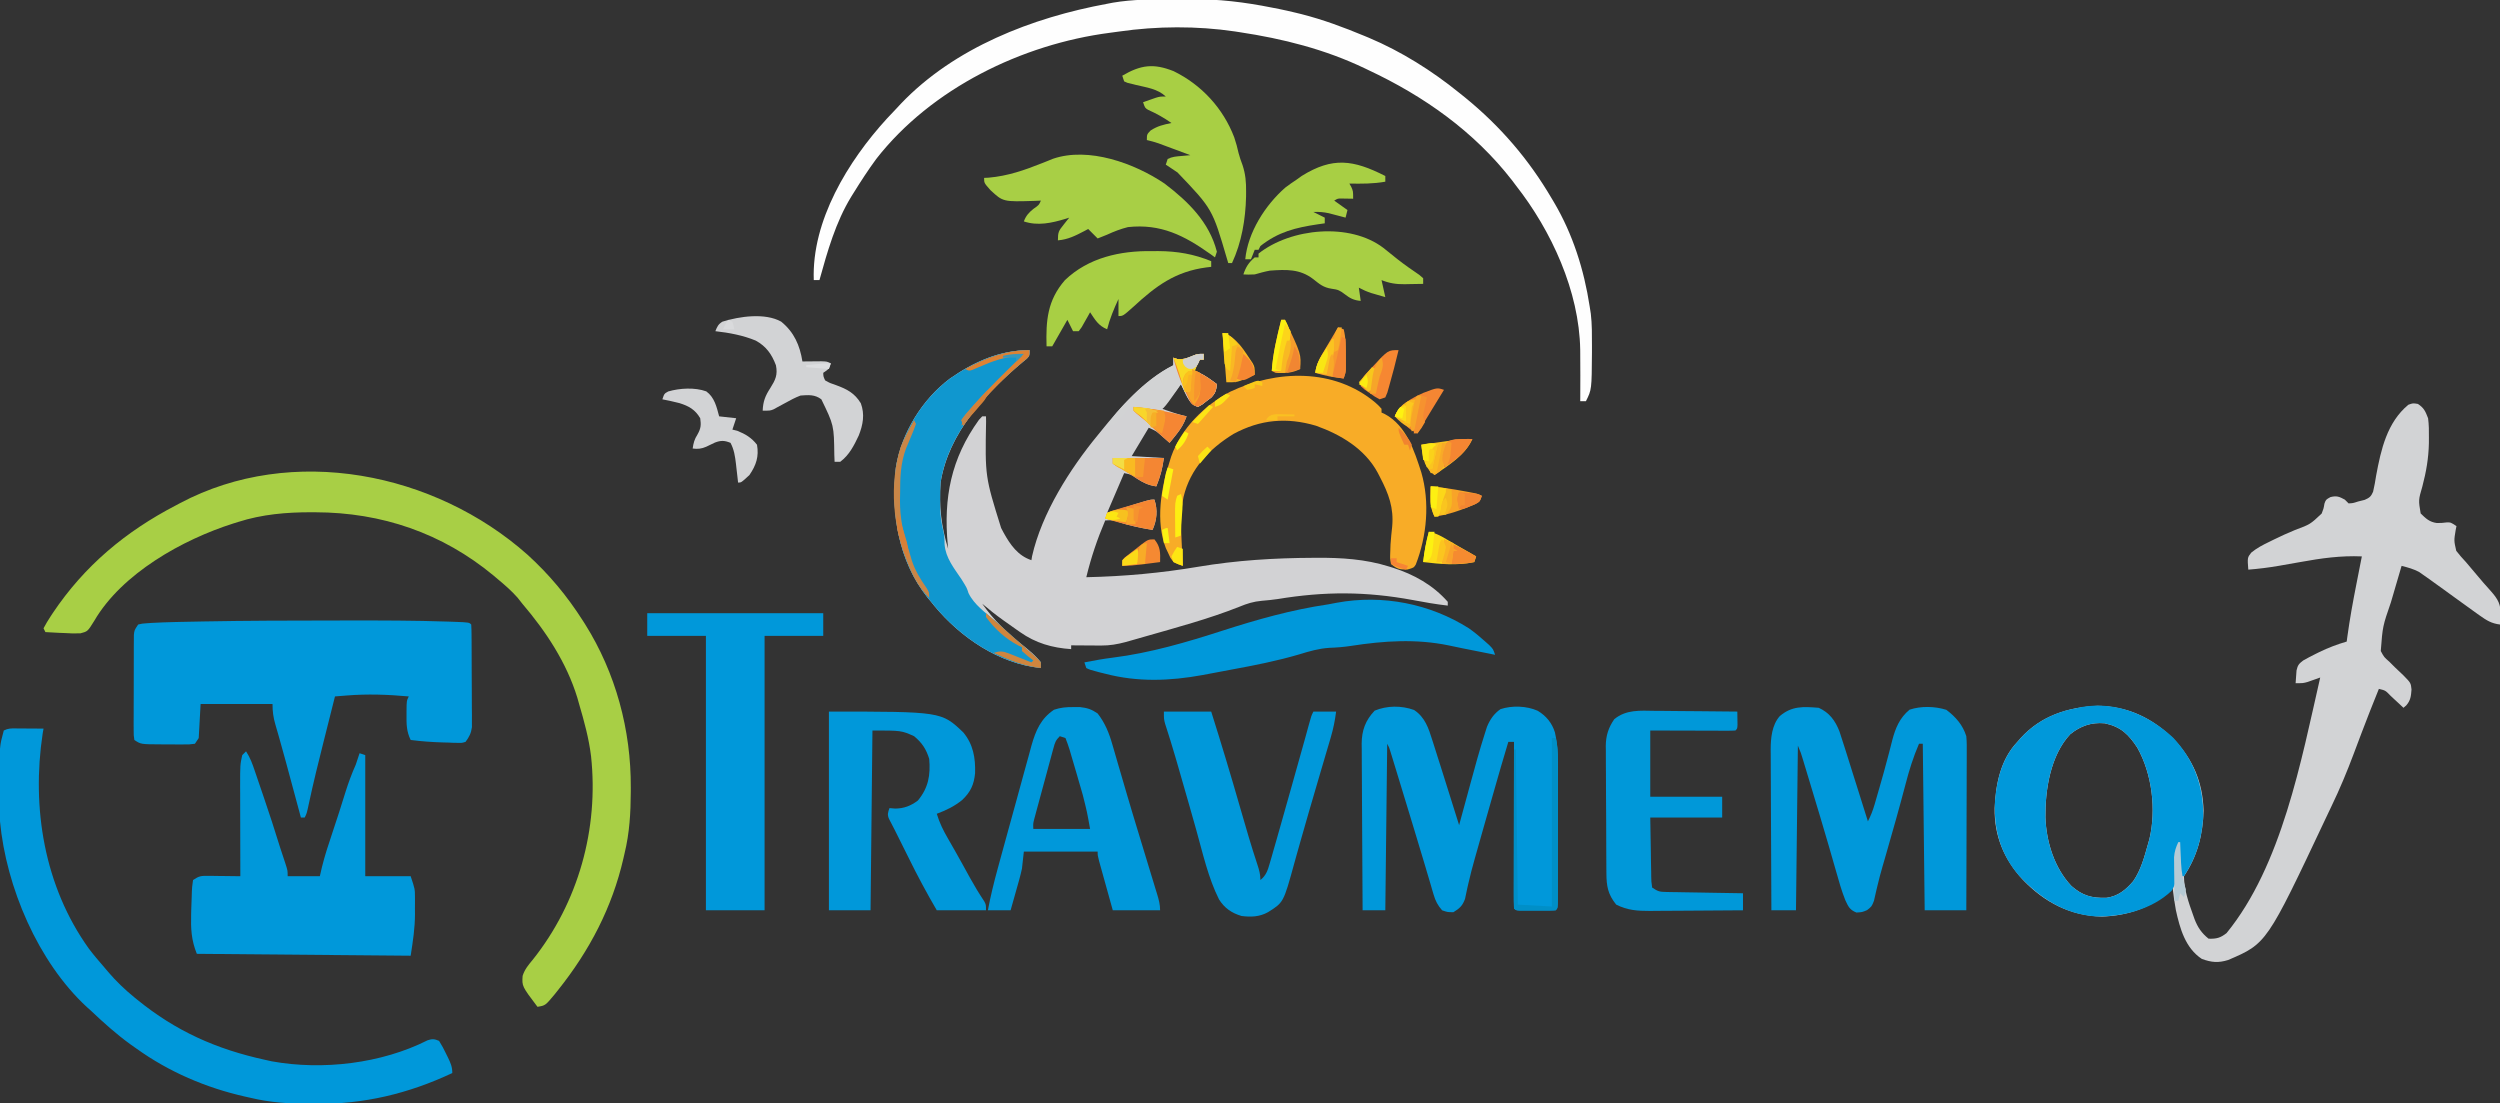 <?xml version="1.0" encoding="UTF-8"?>
<svg version="1.1" xmlns="http://www.w3.org/2000/svg" width="1321" height="583">
<rect width="100%" height="100%" fill="#333333" stroke="none"/>
<path d="M0 0 C0 3 0 3 -1.456 4.539 C-2.122 5.08 -2.789 5.622 -3.477 6.18 C-23.132 22.67 -42.757 43.665 -47 70 C-47.912 82.262 -46.62 93.285 -43 105 C-43.072 104.261 -43.144 103.523 -43.219 102.762 C-45.481 78.031 -41.5 57.36 -26.75 36.875 C-25.884 35.947 -25.884 35.947 -25 35 C-24.34 35 -23.68 35 -23 35 C-22.985 35.911 -22.971 36.821 -22.956 37.76 C-23.491 66.813 -23.491 66.813 -15 94 C-14.557 94.84 -14.113 95.681 -13.656 96.547 C-10.115 102.914 -6.143 108.619 1 111 C1.112 110.316 1.224 109.631 1.34 108.926 C6.475 86.166 21.362 62.789 36 45 C36.429 44.47 36.858 43.939 37.3 43.393 C48.141 30.004 60.325 15.837 76 8 C76 6.68 76 5.36 76 4 C76.99 4.34 76.99 4.34 78 4.688 C81.668 5.07 83.805 4.135 87.133 2.691 C89 2 89 2 92 2 C92 2.99 92 3.98 92 5 C91.34 5 90.68 5 90 5 C89.691 5.619 89.381 6.237 89.062 6.875 C88.375 8.25 87.688 9.625 87 11 C87.681 11.227 88.361 11.454 89.062 11.688 C92.796 13.356 95.722 15.557 99 18 C98.678 21.206 98.296 22.69 96.039 25.055 C95.242 25.655 94.446 26.256 93.625 26.875 C92.834 27.491 92.042 28.107 91.227 28.742 C90.492 29.157 89.757 29.572 89 30 C83.784 28.261 82.432 22.702 80 18 C76.7 22.29 73.4 26.58 70 31 C71.403 31.474 72.805 31.949 74.25 32.438 C75.039 32.704 75.828 32.971 76.641 33.246 C78.748 33.92 80.848 34.492 83 35 C81.651 38.837 79.922 41.652 77.375 44.812 C76.743 45.603 76.112 46.393 75.461 47.207 C74.738 48.095 74.738 48.095 74 49 C73.541 48.59 73.082 48.18 72.609 47.758 C71.689 46.95 71.689 46.95 70.75 46.125 C70.147 45.591 69.543 45.058 68.922 44.508 C66.778 42.722 66.778 42.722 63 41 C60.03 45.95 57.06 50.9 54 56 C59.61 56.33 65.22 56.66 71 57 C70.154 62.922 69.16 66.647 67 72 C62.954 71.426 60.241 70.132 56.812 67.938 C53.639 65.7 53.639 65.7 50 65 C47.03 71.93 44.06 78.86 41 86 C42.637 85.495 44.274 84.989 45.961 84.469 C48.099 83.812 50.237 83.156 52.375 82.5 C53.455 82.166 54.535 81.832 55.648 81.488 C56.68 81.172 57.711 80.857 58.773 80.531 C59.727 80.238 60.68 79.945 61.662 79.643 C64 79 64 79 66 79 C67.817 84.679 67.339 89.609 65 95 C58.556 93.959 52.391 92.649 46.191 90.586 C43.734 89.828 43.734 89.828 40 90 C35.806 99.857 32.513 109.578 30 120 C50.011 119.559 69.467 117.803 89.199 114.461 C109.331 111.075 129.358 109.836 149.75 109.75 C150.805 109.742 150.805 109.742 151.882 109.734 C164.716 109.659 177.493 110.448 189.812 114.312 C190.881 114.641 190.881 114.641 191.971 114.975 C203.072 118.497 213.204 124.126 221 133 C221 133.66 221 134.32 221 135 C214.789 134.297 208.701 133.231 202.562 132.062 C177.723 127.486 156.036 127.437 131.023 131.552 C128.223 131.967 125.45 132.243 122.629 132.469 C118.406 132.859 114.936 133.921 111 135.562 C94.667 142.061 77.567 146.594 60.688 151.438 C59.495 151.78 58.303 152.122 57.075 152.474 C55.961 152.791 54.847 153.107 53.699 153.434 C52.718 153.713 51.736 153.992 50.725 154.279 C46.373 155.43 42.427 156.125 37.918 156.098 C36.987 156.094 36.055 156.091 35.096 156.088 C34.136 156.08 33.176 156.071 32.188 156.062 C31.208 156.058 30.229 156.053 29.221 156.049 C26.814 156.037 24.407 156.021 22 156 C22 156.66 22 157.32 22 158 C11.997 157.333 3.236 154.819 -5 149 C-5.557 148.611 -6.114 148.222 -6.688 147.822 C-8.466 146.578 -10.234 145.322 -12 144.062 C-12.59 143.645 -13.181 143.228 -13.789 142.799 C-17.679 140.027 -21.364 137.098 -25 134 C-18.868 142.733 -11.78 149.475 -3.41 156.047 C-0.063 158.759 3.373 161.564 6 165 C6 165.99 6 166.98 6 168 C-16.098 165.706 -36.469 151.838 -50.363 135.051 C-50.903 134.374 -51.444 133.697 -52 133 C-52.633 132.251 -53.266 131.502 -53.918 130.73 C-69.399 111.238 -73.299 86.085 -70.602 61.891 C-67.658 43.771 -56.665 25.976 -42 15 C-29.351 6.189 -15.695 0 0 0 Z M-42 108 C-41 110 -41 110 -41 110 Z " fill="#D2D2D4" transform="translate(544,185)"/>
<path d="M0 0 C3.26 2.145 3.954 3.912 5.375 7.562 C5.833 10.987 5.849 14.362 5.812 17.812 C5.809 18.778 5.805 19.744 5.801 20.739 C5.645 28.66 4.363 35.979 2.348 43.617 C0.25 50.809 0.25 50.809 1.457 57.875 C4.197 60.547 6.079 62.381 9.965 62.926 C12.605 62.913 12.605 62.913 15.141 62.613 C17.375 62.562 17.375 62.562 20.375 64.562 C20.233 65.264 20.091 65.965 19.945 66.688 C19.027 72.246 19.027 72.246 20.258 77.617 C21.846 79.732 23.57 81.628 25.375 83.562 C27.205 85.693 29.007 87.848 30.812 90 C33.377 93.05 35.934 96.086 38.641 99.012 C42.373 103.238 43.783 105.894 43.812 111.625 C43.702 113.274 43.568 114.922 43.375 116.562 C38.943 116.014 36.295 114.396 32.688 111.812 C32.139 111.423 31.591 111.034 31.026 110.634 C29.135 109.287 27.255 107.926 25.375 106.562 C23.075 104.9 20.774 103.238 18.473 101.575 C16.949 100.472 15.427 99.366 13.907 98.257 C11.739 96.679 9.56 95.117 7.375 93.562 C6.615 93.015 5.855 92.468 5.072 91.904 C4.311 91.372 3.55 90.841 2.766 90.293 C2.09 89.816 1.415 89.34 0.72 88.848 C-2.278 87.204 -5.324 86.411 -8.625 85.562 C-10.042 90.361 -11.448 95.162 -12.843 99.967 C-13.318 101.597 -13.796 103.226 -14.277 104.854 C-18.629 117.497 -18.629 117.497 -19.625 130.562 C-17.871 133.809 -17.871 133.809 -15.062 136.25 C-14.147 137.169 -13.232 138.088 -12.289 139.035 C-10.721 140.522 -9.154 142.009 -7.586 143.496 C-3.742 147.44 -3.742 147.44 -3.383 150.883 C-3.639 154.343 -3.84 156.678 -6.191 159.328 C-6.901 159.939 -6.901 159.939 -7.625 160.562 C-8.396 159.841 -9.167 159.119 -9.961 158.375 C-10.974 157.437 -11.987 156.5 -13 155.562 C-13.508 155.086 -14.016 154.609 -14.539 154.117 C-17.154 151.401 -17.154 151.401 -20.625 150.562 C-23.767 158.324 -26.855 166.102 -29.809 173.938 C-30.075 174.644 -30.342 175.35 -30.617 176.077 C-31.706 178.96 -32.793 181.843 -33.872 184.729 C-37.424 194.217 -41.272 203.456 -45.673 212.582 C-46.683 214.682 -47.678 216.789 -48.671 218.896 C-79.906 285.098 -79.906 285.098 -100.246 293.82 C-105.398 295.427 -109.04 295.147 -114.188 293.25 C-122.931 287.481 -125.775 277.108 -127.898 267.457 C-128.638 263.492 -129.17 259.569 -129.625 255.562 C-130.04 255.998 -130.455 256.434 -130.883 256.883 C-140.559 266.235 -153.692 270.483 -166.938 270.875 C-183.486 270.529 -197.244 263.411 -208.625 251.562 C-218.58 240.906 -223.925 228.242 -223.652 213.616 C-223.136 201.075 -220.543 187.904 -211.625 178.562 C-211.051 177.901 -210.478 177.24 -209.887 176.559 C-198.979 164.658 -185.021 160.335 -169.277 159.5 C-153.3 159.773 -140.565 165.875 -129.273 176.848 C-118.89 187.804 -113.696 199.785 -113.25 214.938 C-113.605 227.714 -116.538 238.932 -123.625 249.562 C-123.532 256.602 -121.181 263.437 -118.812 270 C-118.459 271.011 -118.459 271.011 -118.098 272.042 C-116.39 276.539 -114.371 279.537 -110.625 282.562 C-106.47 282.711 -104.415 282.175 -101.125 279.625 C-71.924 243.854 -61.683 188.48 -51.625 144.562 C-52.228 144.779 -52.832 144.996 -53.453 145.219 C-54.652 145.636 -54.652 145.636 -55.875 146.062 C-57.058 146.48 -57.058 146.48 -58.266 146.906 C-60.625 147.562 -60.625 147.562 -64.625 147.562 C-64.538 146.124 -64.429 144.687 -64.312 143.25 C-64.254 142.449 -64.196 141.649 -64.137 140.824 C-63.504 138.028 -62.899 137.296 -60.625 135.562 C-58.43 134.321 -56.261 133.168 -54 132.062 C-53.069 131.601 -53.069 131.601 -52.119 131.131 C-47.377 128.826 -42.677 127.043 -37.625 125.562 C-37.517 124.742 -37.409 123.921 -37.297 123.076 C-36.016 113.706 -34.336 104.461 -32.5 95.188 C-32.22 93.758 -31.94 92.328 -31.66 90.898 C-30.985 87.452 -30.307 84.007 -29.625 80.562 C-40.743 80.088 -50.98 81.522 -61.875 83.5 C-65.004 84.056 -68.135 84.606 -71.266 85.152 C-72.003 85.282 -72.74 85.412 -73.499 85.545 C-78.862 86.473 -84.197 87.132 -89.625 87.562 C-90.115 81.189 -90.115 81.189 -88.059 78.562 C-85.078 76.113 -81.894 74.467 -78.438 72.812 C-77.745 72.468 -77.052 72.124 -76.339 71.769 C-72.585 69.919 -68.808 68.202 -64.934 66.617 C-56.885 63.607 -56.885 63.607 -50.844 57.906 C-49.822 55.257 -49.822 55.257 -49.391 52.664 C-48.625 50.562 -48.625 50.562 -46.215 49.227 C-42.939 48.387 -41.56 48.976 -38.625 50.562 C-37.965 51.222 -37.305 51.883 -36.625 52.562 C-34.303 52.435 -34.303 52.435 -31.625 51.562 C-30.465 51.272 -29.305 50.982 -28.109 50.684 C-25.586 49.58 -24.798 48.96 -23.686 46.404 C-23.007 43.55 -22.511 40.711 -22.062 37.812 C-19.511 24.084 -16.319 9.772 -5.062 0.438 C-2.625 -0.438 -2.625 -0.438 0 0 Z M-183.742 174.551 C-194.162 185.684 -196.989 203.941 -196.832 218.559 C-196.325 231.47 -192.117 245.194 -183.062 254.75 C-177.217 259.849 -172.319 261.198 -164.594 260.969 C-158.406 260.122 -154.432 256.819 -150.438 252.188 C-146.357 246.317 -144.547 239.366 -142.625 232.562 C-142.376 231.683 -142.127 230.804 -141.871 229.898 C-138.184 214.48 -140.438 195.514 -148.277 181.609 C-152.904 174.582 -156.991 170.534 -165.5 168.75 C-172.538 168.135 -178.261 170.112 -183.742 174.551 Z " fill="#D2D3D5" transform="translate(1277.625,213.438)"/>
<path d="M0 0 C11.575 10.498 20.995 21.837 29.381 34.991 C29.748 35.565 30.115 36.14 30.494 36.731 C46.753 62.598 54.856 92.739 54.693 123.178 C54.691 123.905 54.689 124.633 54.687 125.382 C54.634 136.52 54.04 147.147 51.381 157.991 C51.099 159.234 51.099 159.234 50.811 160.503 C44.865 186.459 32.913 209.249 16.381 229.991 C15.729 230.809 15.076 231.628 14.404 232.471 C9.544 238.313 9.544 238.313 5.381 238.991 C-2.818 228.133 -2.818 228.133 -2.471 222.647 C-1.344 219.132 0.535 216.962 2.881 214.116 C26.995 183.896 37.831 144.902 33.693 106.553 C32.548 97.134 30.046 88.076 27.381 78.991 C27.073 77.9 26.765 76.81 26.447 75.686 C20.796 57.151 9.855 40.597 -2.619 25.991 C-3.474 24.908 -4.329 23.825 -5.182 22.741 C-8.385 19.126 -11.912 16.077 -15.619 12.991 C-16.36 12.362 -17.102 11.733 -17.865 11.084 C-45.006 -11.377 -76.919 -22.213 -111.869 -22.322 C-112.538 -22.326 -113.208 -22.329 -113.897 -22.333 C-127.174 -22.371 -140.12 -21.26 -152.807 -17.197 C-154.084 -16.798 -154.084 -16.798 -155.387 -16.392 C-182.054 -7.918 -214.187 9.957 -228.814 35.041 C-232.293 40.643 -232.293 40.643 -236.068 41.633 C-238.916 41.778 -241.65 41.691 -244.494 41.491 C-245.469 41.455 -246.443 41.419 -247.447 41.381 C-249.842 41.287 -252.228 41.156 -254.619 40.991 C-254.949 40.331 -255.279 39.671 -255.619 38.991 C-254.493 36.843 -253.323 34.885 -251.994 32.866 C-251.59 32.248 -251.185 31.631 -250.768 30.995 C-233.993 5.942 -212.229 -12.2 -185.619 -26.009 C-184.931 -26.377 -184.243 -26.744 -183.535 -27.123 C-124.198 -58.641 -48.852 -43.318 0 0 Z " fill="#A8CF45" transform="translate(278.619,293.009)"/>
<path d="M0 0 C2.778 -0.002 5.555 -0.006 8.333 -0.01 C25.664 -0.032 42.988 -0.021 60.311 0.568 C61.481 0.607 62.651 0.646 63.856 0.686 C71.683 0.995 71.683 0.995 72.811 2.123 C72.92 3.876 72.96 5.633 72.972 7.39 C72.982 8.515 72.991 9.639 73.001 10.799 C73.008 12.637 73.008 12.637 73.014 14.514 C73.02 15.765 73.025 17.017 73.031 18.307 C73.041 20.964 73.048 23.62 73.051 26.277 C73.057 29.674 73.081 33.071 73.109 36.468 C73.132 39.713 73.134 42.957 73.139 46.201 C73.151 47.419 73.164 48.637 73.176 49.892 C73.173 51.029 73.17 52.167 73.167 53.339 C73.173 54.836 73.173 54.836 73.178 56.364 C72.747 59.606 71.737 61.501 69.811 64.123 C67.885 64.706 67.885 64.706 65.713 64.646 C64.916 64.635 64.118 64.624 63.297 64.613 C62.035 64.556 62.035 64.556 60.748 64.498 C59.895 64.478 59.042 64.458 58.163 64.437 C52.346 64.273 46.582 63.88 40.811 63.123 C38.638 58.752 38.541 54.715 38.623 49.935 C38.624 48.85 38.624 48.85 38.625 47.742 C38.67 42.405 38.67 42.405 39.811 40.123 C28.778 39.112 17.958 38.738 6.905 39.631 C5.183 39.768 5.183 39.768 3.426 39.909 C2.563 39.979 1.7 40.05 0.811 40.123 C-0.686 46.059 -2.179 51.996 -3.669 57.933 C-4.174 59.944 -4.68 61.955 -5.188 63.966 C-7.933 74.854 -10.632 85.74 -12.972 96.724 C-14.089 101.923 -14.089 101.923 -15.189 104.123 C-15.849 104.123 -16.509 104.123 -17.189 104.123 C-17.604 102.583 -17.604 102.583 -18.028 101.012 C-19.08 97.109 -20.133 93.206 -21.187 89.304 C-21.638 87.632 -22.089 85.961 -22.539 84.289 C-23.197 81.851 -23.855 79.413 -24.513 76.974 C-24.84 75.759 -24.84 75.759 -25.174 74.519 C-26.299 70.356 -27.446 66.201 -28.637 62.056 C-28.869 61.241 -29.101 60.427 -29.341 59.587 C-29.782 58.045 -30.229 56.504 -30.681 54.964 C-31.784 51.1 -32.189 48.214 -32.189 44.123 C-44.729 44.123 -57.269 44.123 -70.189 44.123 C-70.519 50.063 -70.849 56.003 -71.189 62.123 C-71.849 63.113 -72.509 64.103 -73.189 65.123 C-76.031 65.495 -76.031 65.495 -79.623 65.486 C-80.911 65.486 -82.199 65.485 -83.527 65.484 C-84.2 65.476 -84.872 65.468 -85.565 65.459 C-87.615 65.436 -89.664 65.439 -91.714 65.445 C-101.789 65.39 -101.789 65.39 -105.189 63.123 C-105.563 60.701 -105.563 60.701 -105.561 57.619 C-105.568 56.468 -105.574 55.317 -105.58 54.13 C-105.571 52.881 -105.562 51.632 -105.552 50.346 C-105.553 49.068 -105.553 47.791 -105.554 46.475 C-105.551 43.768 -105.543 41.063 -105.525 38.357 C-105.503 34.888 -105.502 31.421 -105.509 27.952 C-105.513 24.646 -105.501 21.34 -105.49 18.033 C-105.491 16.786 -105.492 15.539 -105.493 14.255 C-105.483 13.1 -105.474 11.946 -105.464 10.756 C-105.459 9.738 -105.454 8.721 -105.45 7.672 C-105.189 5.123 -105.189 5.123 -103.189 2.123 C-101.135 1.622 -101.135 1.622 -98.649 1.455 C-97.749 1.391 -96.848 1.326 -95.92 1.26 C-91.888 1.058 -87.863 0.889 -83.826 0.807 C-82.463 0.775 -82.463 0.775 -81.072 0.743 C-78.007 0.676 -74.942 0.617 -71.877 0.56 C-70.259 0.529 -70.259 0.529 -68.608 0.497 C-45.74 0.071 -22.871 0.013 0 0 Z " fill="#0098DA" transform="translate(176.189,327.877)"/>
<path d="M0 0 C0.851 0.003 1.702 0.006 2.578 0.01 C3.468 0.018 4.357 0.027 5.273 0.035 C6.171 0.04 7.068 0.044 7.992 0.049 C10.211 0.061 12.43 0.077 14.648 0.098 C14.504 0.916 14.36 1.735 14.211 2.578 C8.235 41.961 15.036 83.488 38.582 116.328 C41.135 119.711 43.853 122.913 46.648 126.098 C47.369 126.955 48.09 127.812 48.832 128.695 C53.07 133.644 57.602 137.984 62.648 142.098 C63.157 142.513 63.665 142.928 64.189 143.356 C84.629 159.976 105.903 169.469 131.648 175.098 C132.841 175.364 134.033 175.631 135.262 175.906 C162.105 180.753 193.157 177.115 217.621 164.767 C220.101 163.948 221.26 164.07 223.648 165.098 C225.096 167.399 226.261 169.528 227.398 171.973 C227.872 172.93 227.872 172.93 228.355 173.906 C229.756 176.811 230.648 178.835 230.648 182.098 C207.365 193.003 184.184 198.549 158.398 198.41 C157.674 198.408 156.949 198.406 156.202 198.404 C145.08 198.351 134.478 197.742 123.648 195.098 C122.83 194.915 122.012 194.732 121.168 194.544 C100.499 189.89 80.885 181.479 63.648 169.098 C62.63 168.381 61.612 167.664 60.562 166.926 C53.075 161.498 46.34 155.454 39.648 149.098 C38.964 148.489 38.279 147.881 37.574 147.254 C11.672 123.361 -5.091 83.752 -8.352 49.098 C-8.451 46.428 -8.515 43.786 -8.52 41.117 C-8.523 40.382 -8.526 39.648 -8.53 38.891 C-8.535 37.345 -8.537 35.8 -8.537 34.255 C-8.539 31.933 -8.557 29.612 -8.576 27.291 C-8.645 9.575 -8.645 9.575 -6.352 1.098 C-4.003 -0.077 -2.614 -0.017 0 0 Z " fill="#0098DA" transform="translate(8.352,384.902)"/>
<path d="M0 0 C5.685 2.548 8.735 6.78 10.969 12.468 C11.992 15.473 12.951 18.492 13.891 21.523 C14.24 22.625 14.59 23.726 14.95 24.861 C16.059 28.363 17.155 31.869 18.25 35.375 C19.002 37.757 19.754 40.138 20.508 42.52 C22.349 48.343 24.178 54.17 26 60 C27.5 57.075 28.6 54.294 29.516 51.133 C29.794 50.175 30.073 49.217 30.36 48.23 C30.801 46.693 30.801 46.693 31.25 45.125 C31.557 44.068 31.864 43.011 32.181 41.922 C33.735 36.542 35.238 31.153 36.652 25.734 C37.041 24.255 37.041 24.255 37.438 22.746 C37.926 20.877 38.404 19.007 38.87 17.133 C40.532 10.766 42.771 5.32 48 1 C54.095 -1.032 61.333 -0.824 67.438 1.062 C72.403 4.817 76.102 9.012 78 15 C78.28 18.006 78.253 20.996 78.227 24.013 C78.227 24.911 78.228 25.809 78.228 26.734 C78.227 29.694 78.211 32.654 78.195 35.613 C78.192 37.669 78.189 39.724 78.187 41.78 C78.179 47.184 78.159 52.587 78.137 57.991 C78.117 63.508 78.108 69.024 78.098 74.541 C78.076 85.361 78.041 96.18 78 107 C70.74 107 63.48 107 56 107 C55.67 77.96 55.34 48.92 55 19 C54.34 19 53.68 19 53 19 C49.989 26.025 47.771 33.041 45.875 40.438 C42.614 52.864 39.114 65.212 35.552 77.554 C35.35 78.259 35.147 78.963 34.938 79.689 C34.537 81.081 34.134 82.472 33.728 83.862 C32.728 87.318 31.8 90.774 30.986 94.28 C30.739 95.31 30.739 95.31 30.486 96.361 C30.04 98.242 29.616 100.13 29.194 102.017 C28 105 28 105 25.566 106.903 C23 108 23 108 19.938 108.188 C16.331 106.73 15.668 105.075 14.06 101.648 C12.061 96.656 10.629 91.487 9.166 86.318 C8.109 82.586 7.025 78.862 5.945 75.137 C5.6 73.942 5.6 73.942 5.248 72.723 C2.511 63.264 -0.332 53.837 -3.182 44.412 C-4.056 41.523 -4.926 38.633 -5.797 35.743 C-6.334 33.964 -6.872 32.185 -7.41 30.406 C-7.658 29.584 -7.905 28.761 -8.16 27.914 C-9.356 23.871 -9.356 23.871 -11 20 C-11.33 48.71 -11.66 77.42 -12 107 C-16.29 107 -20.58 107 -25 107 C-25.07 95.16 -25.123 83.32 -25.155 71.48 C-25.171 65.982 -25.192 60.484 -25.226 54.986 C-25.259 49.675 -25.277 44.365 -25.285 39.055 C-25.29 37.033 -25.301 35.011 -25.317 32.99 C-25.339 30.149 -25.342 27.308 -25.341 24.467 C-25.351 23.639 -25.362 22.811 -25.373 21.958 C-25.342 15.912 -24.731 9.067 -20.548 4.369 C-14.182 -1.043 -8.085 -0.654 0 0 Z " fill="#0098DA" transform="translate(961,374)"/>
<path d="M0 0 C5.769 3.79 7.696 9.665 9.652 15.965 C9.901 16.74 10.15 17.514 10.406 18.313 C11.196 20.78 11.973 23.251 12.75 25.723 C13.267 27.343 13.784 28.963 14.303 30.582 C17.52 40.656 20.668 50.751 23.812 60.848 C24.12 59.714 24.427 58.581 24.743 57.414 C25.903 53.135 27.07 48.858 28.238 44.582 C28.738 42.745 29.238 40.907 29.736 39.069 C32.159 30.123 34.598 21.18 37.426 12.352 C37.974 10.634 37.974 10.634 38.532 8.881 C40.167 5.008 42.191 1.972 45.672 -0.441 C51.725 -2.452 59.481 -2.183 65.312 0.41 C69.84 3.142 72.859 6.809 74.449 11.876 C75.646 17.234 76.095 22.266 76.055 27.748 C76.057 28.587 76.059 29.425 76.061 30.289 C76.065 33.027 76.054 35.766 76.043 38.504 C76.042 40.417 76.041 42.33 76.042 44.243 C76.04 48.233 76.032 52.224 76.018 56.215 C76.001 61.341 75.997 66.467 75.998 71.593 C75.998 75.534 75.993 79.475 75.985 83.416 C75.982 85.307 75.98 87.199 75.979 89.09 C75.977 91.721 75.968 94.352 75.958 96.982 C75.958 97.769 75.959 98.555 75.959 99.366 C75.927 104.733 75.927 104.733 74.812 105.848 C73.263 105.947 71.709 105.978 70.156 105.98 C68.747 105.982 68.747 105.982 67.309 105.984 C65.826 105.979 65.826 105.979 64.312 105.973 C63.324 105.977 62.335 105.98 61.316 105.984 C60.377 105.983 59.437 105.982 58.469 105.98 C57.601 105.979 56.732 105.978 55.838 105.977 C53.812 105.848 53.812 105.848 52.812 104.848 C52.717 102.109 52.687 99.395 52.699 96.656 C52.699 95.798 52.699 94.939 52.699 94.055 C52.699 91.203 52.707 88.352 52.715 85.5 C52.717 83.528 52.718 81.557 52.719 79.585 C52.723 74.385 52.733 69.185 52.744 63.986 C52.754 58.684 52.759 53.382 52.764 48.08 C52.774 37.669 52.791 27.258 52.812 16.848 C51.822 16.848 50.833 16.848 49.812 16.848 C47.123 25.671 44.592 34.54 42.062 43.41 C41.843 44.179 41.624 44.948 41.398 45.74 C39.867 51.108 38.339 56.478 36.812 61.848 C36.276 63.733 36.276 63.733 35.729 65.657 C34.795 68.949 33.865 72.242 32.938 75.535 C32.654 76.535 32.371 77.534 32.08 78.563 C30.847 82.956 29.671 87.342 28.672 91.793 C28.502 92.54 28.331 93.287 28.156 94.056 C27.728 95.978 27.327 97.907 26.93 99.836 C25.574 103.491 24.108 104.825 20.812 106.848 C17.688 106.848 17.688 106.848 14.812 105.848 C12.517 103.251 11.306 100.893 10.34 97.586 C10.085 96.732 9.831 95.877 9.569 94.997 C9.298 94.061 9.028 93.125 8.75 92.16 C8.133 90.079 7.516 87.999 6.898 85.918 C6.566 84.786 6.233 83.655 5.89 82.489 C4.128 76.533 2.321 70.59 0.516 64.646 C-0.125 62.536 -0.765 60.425 -1.404 58.313 C-4.173 49.175 -6.952 40.04 -9.75 30.91 C-10.084 29.815 -10.419 28.719 -10.763 27.591 C-11.07 26.594 -11.376 25.597 -11.691 24.57 C-11.958 23.702 -12.224 22.833 -12.498 21.938 C-13.14 19.822 -13.14 19.822 -14.188 17.848 C-14.518 46.888 -14.848 75.928 -15.188 105.848 C-19.148 105.848 -23.108 105.848 -27.188 105.848 C-27.28 93.599 -27.351 81.351 -27.395 69.103 C-27.416 63.415 -27.444 57.727 -27.489 52.04 C-27.533 46.548 -27.557 41.056 -27.567 35.564 C-27.574 33.472 -27.589 31.379 -27.61 29.287 C-27.64 26.35 -27.643 23.414 -27.642 20.477 C-27.656 19.617 -27.67 18.757 -27.685 17.872 C-27.637 10.795 -25.719 5.513 -20.812 0.348 C-14.276 -2.357 -6.663 -2.409 0 0 Z " fill="#0098DA" transform="translate(747.188,375.152)"/>
<path d="M0 0 C3.162 -0.004 6.322 -0.041 9.483 -0.079 C24.131 -0.159 37.978 1.491 52.327 4.371 C53.594 4.617 54.861 4.863 56.167 5.117 C59.07 5.711 61.948 6.359 64.827 7.058 C65.844 7.304 66.86 7.551 67.907 7.805 C79.398 10.72 90.393 14.824 101.327 19.371 C102.105 19.693 102.883 20.014 103.684 20.346 C120.766 27.557 136.937 37.711 151.327 49.371 C152.344 50.185 153.361 51 154.409 51.839 C173.142 67.108 188.127 84.557 200.327 105.371 C200.684 105.969 201.041 106.568 201.409 107.185 C211.456 124.198 217.333 142.908 220.327 162.371 C220.521 163.618 220.714 164.866 220.913 166.152 C221.575 171.747 221.518 177.369 221.515 182.996 C221.515 184.146 221.514 185.297 221.514 186.482 C221.382 206.261 221.382 206.261 218.327 212.371 C217.337 212.371 216.347 212.371 215.327 212.371 C215.332 211.687 215.338 211.003 215.343 210.298 C215.394 202.655 215.391 195.013 215.327 187.371 C215.321 186.638 215.316 185.906 215.31 185.151 C214.812 154.269 200.095 122.263 181.327 98.371 C180.343 97.056 180.343 97.056 179.339 95.714 C159.277 69.848 132.726 51.158 103.327 37.371 C102.718 37.077 102.109 36.784 101.481 36.482 C80.499 26.425 58.255 20.832 35.327 17.371 C34.475 17.239 33.623 17.108 32.745 16.973 C12.752 14.022 -8.31 14.141 -28.302 17.029 C-29.94 17.265 -31.581 17.487 -33.224 17.697 C-79.495 23.692 -127.548 47.04 -156.673 84.371 C-160.951 90.19 -164.868 96.234 -168.673 102.371 C-169.257 103.306 -169.257 103.306 -169.854 104.26 C-178.119 117.757 -182.459 133.217 -186.673 148.371 C-187.663 148.371 -188.653 148.371 -189.673 148.371 C-190.832 116.937 -171.505 85.441 -151.048 63.058 C-149.268 61.15 -147.472 59.26 -145.673 57.371 C-145.019 56.664 -144.366 55.958 -143.692 55.23 C-115.371 25.52 -74.195 9.658 -34.673 2.371 C-33.654 2.175 -32.636 1.979 -31.586 1.777 C-21.099 0.002 -10.612 -0.002 0 0 Z " fill="#FEFEFE" transform="translate(619.673,-0.371)"/>
<path d="M0 0 C2.211 3.317 3.381 6.646 4.645 10.387 C4.896 11.121 5.148 11.856 5.407 12.613 C5.941 14.175 6.473 15.738 7.003 17.301 C7.795 19.635 8.593 21.967 9.393 24.299 C12.377 33.035 15.231 41.802 17.947 50.625 C18.856 53.539 19.817 56.427 20.812 59.312 C22 63 22 63 22 66 C27.61 66 33.22 66 39 66 C39.557 63.587 39.557 63.587 40.125 61.125 C41.633 55.092 43.518 49.246 45.519 43.365 C47.982 36.121 50.287 28.832 52.552 21.524 C54.118 16.534 55.873 11.777 58 7 C58.688 5.007 59.363 3.01 60 1 C60.99 1.33 61.98 1.66 63 2 C63 23.12 63 44.24 63 66 C70.92 66 78.84 66 87 66 C89.254 72.762 89.254 72.762 89.266 77.16 C89.269 78.6 89.269 78.6 89.273 80.068 C89.266 81.056 89.258 82.044 89.25 83.062 C89.262 84.504 89.262 84.504 89.273 85.975 C89.253 93.653 88.196 100.225 87 108 C49.71 107.67 12.42 107.34 -26 107 C-28.933 99.667 -29.202 93.794 -29 86 C-28.982 85.263 -28.964 84.526 -28.946 83.767 C-28.878 81.323 -28.786 78.88 -28.688 76.438 C-28.665 75.639 -28.643 74.841 -28.62 74.019 C-28.512 71.746 -28.512 71.746 -28 68 C-24.697 65.798 -23.725 65.76 -19.895 65.805 C-18.912 65.811 -17.929 65.818 -16.916 65.824 C-15.38 65.849 -15.38 65.849 -13.812 65.875 C-12.777 65.884 -11.741 65.893 -10.674 65.902 C-8.116 65.926 -5.558 65.959 -3 66 C-3.002 65.301 -3.004 64.603 -3.007 63.883 C-3.027 57.278 -3.042 50.672 -3.052 44.067 C-3.057 40.672 -3.064 37.276 -3.075 33.881 C-3.088 29.972 -3.093 26.062 -3.098 22.152 C-3.103 20.942 -3.108 19.731 -3.113 18.484 C-3.114 7.046 -3.114 7.046 -2 2 C-1.34 1.34 -0.68 0.68 0 0 Z " fill="#0098DA" transform="translate(130,397)"/>
<path d="M0 0 C30.69 0 61.38 0 93 0 C93 3.96 93 7.92 93 12 C82.77 12 72.54 12 62 12 C62 59.85 62 107.7 62 157 C51.77 157 41.54 157 31 157 C31 109.15 31 61.3 31 12 C20.77 12 10.54 12 0 12 C0 8.04 0 4.08 0 0 Z " fill="#0098DA" transform="translate(342,324)"/>
<path d="M0 0 C11.037 11.748 16.066 25.582 15.902 41.547 C15.207 53.333 12.218 63.392 5.688 73.188 C5.027 73.188 4.367 73.188 3.688 73.188 C3.357 67.578 3.027 61.968 2.688 56.188 C1.901 59.332 1.594 61.144 1.688 64.234 C1.776 76.286 1.776 76.286 -0.887 80.938 C-11.32 90.811 -26.993 94.722 -40.988 94.43 C-57.567 93.222 -70.431 84.695 -81.531 72.812 C-91.459 61.255 -95.057 47.852 -94.112 32.869 C-93.119 21.734 -90.189 10.438 -82.312 2.188 C-81.739 1.526 -81.165 0.865 -80.574 0.184 C-72.294 -8.851 -62.258 -13.659 -50.312 -15.812 C-49.628 -15.954 -48.944 -16.096 -48.238 -16.242 C-30.173 -19.348 -13.029 -12.202 0 0 Z M-54.43 -1.824 C-64.849 9.309 -67.677 27.566 -67.52 42.184 C-67.013 55.095 -62.804 68.819 -53.75 78.375 C-47.904 83.474 -43.007 84.823 -35.281 84.594 C-29.093 83.747 -25.119 80.444 -21.125 75.812 C-17.044 69.942 -15.235 62.991 -13.312 56.188 C-13.064 55.308 -12.815 54.429 -12.559 53.523 C-8.872 38.105 -11.126 19.139 -18.965 5.234 C-23.592 -1.793 -27.678 -5.841 -36.188 -7.625 C-43.225 -8.24 -48.949 -6.263 -54.43 -1.824 Z " fill="#0098DA" transform="translate(1148.312,389.812)"/>
<path d="M0 0 C59.446 0 59.446 0 71 11 C76.28 17.363 77.473 24.496 77.238 32.551 C76.648 38.617 74.844 42.557 70.375 46.75 C66.284 50.073 61.917 52.168 57 54 C58.413 58.798 60.5 62.949 63 67.25 C63.808 68.661 64.615 70.073 65.422 71.484 C65.843 72.218 66.264 72.953 66.697 73.709 C69.335 78.347 71.895 83.03 74.461 87.708 C76.838 92.011 79.344 96.167 82.073 100.256 C83 102 83 102 83 105 C74.42 105 65.84 105 57 105 C51.656 95.839 46.696 86.604 42.026 77.085 C40.244 73.464 38.433 69.858 36.625 66.25 C35.971 64.943 35.318 63.635 34.664 62.328 C33.718 60.435 32.756 58.549 31.75 56.688 C30.762 54.464 31.199 53.242 32 51 C32.99 51.083 33.98 51.165 35 51.25 C39.657 51.212 43.289 49.801 47 47 C52.591 40.263 53.728 33.576 53 25 C51.369 19.765 49.212 16.51 45 13 C38.261 9.999 38.261 9.999 23 10 C22.67 41.35 22.34 72.7 22 105 C14.74 105 7.48 105 0 105 C0 70.35 0 35.7 0 0 Z " fill="#0098DA" transform="translate(438,376)"/>
<path d="M0 0 C1.922 1.734 1.922 1.734 3.25 3.25 C3.25 3.91 3.25 4.57 3.25 5.25 C3.84 5.519 4.431 5.789 5.039 6.066 C16.367 12.131 20.574 25.411 24.27 36.867 C28.835 52.618 27.249 70.447 21.324 85.621 C20.25 87.25 20.25 87.25 16.938 88.188 C12.789 88.258 11.402 87.876 8.25 85.25 C7.727 82.281 7.727 82.281 7.875 78.75 C7.916 77.496 7.957 76.241 8 74.949 C8.213 71.803 8.514 68.694 8.875 65.562 C9.793 55.493 7.028 48.213 2.438 39.375 C2.011 38.554 1.585 37.733 1.145 36.887 C-5.635 24.382 -18.269 16.878 -31.438 12.188 C-46.788 7.666 -60.761 8.876 -74.934 16.52 C-87.762 24.402 -97.769 34.855 -101.374 49.845 C-102.914 57.813 -102.813 65.424 -102.375 73.5 C-102.318 74.734 -102.262 75.967 -102.203 77.238 C-102.063 80.243 -101.912 83.246 -101.75 86.25 C-106.557 84.526 -106.557 84.526 -108.297 82.043 C-108.892 80.753 -108.892 80.753 -109.5 79.438 C-109.907 78.585 -110.315 77.733 -110.734 76.855 C-116.169 62.912 -113.306 45.06 -108.75 31.25 C-108.317 29.856 -108.317 29.856 -107.875 28.434 C-102.705 13.685 -90.359 1.442 -76.75 -5.75 C-52.248 -17.35 -21.805 -18.368 0 0 Z " fill="#F8AC27" transform="translate(726.75,212.75)"/>
<path d="M0 0 C1.763 -0.012 1.763 -0.012 3.562 -0.023 C7.525 0.436 9.704 1.109 13 3.375 C16.877 8.379 19.064 13.708 20.762 19.746 C20.994 20.533 21.226 21.32 21.465 22.132 C22.217 24.689 22.952 27.25 23.688 29.812 C24.211 31.603 24.736 33.393 25.262 35.183 C26.331 38.821 27.395 42.462 28.456 46.103 C30.5 53.105 32.619 60.083 34.746 67.06 C35.57 69.766 36.39 72.472 37.21 75.179 C38.783 80.374 40.364 85.567 41.953 90.758 C42.51 92.589 43.068 94.419 43.625 96.25 C43.997 97.454 43.997 97.454 44.376 98.683 C45.288 101.687 46 104.216 46 107.375 C37.75 107.375 29.5 107.375 21 107.375 C19.858 103.282 18.718 99.189 17.582 95.095 C17.195 93.702 16.807 92.309 16.418 90.916 C15.86 88.916 15.304 86.915 14.75 84.914 C14.415 83.71 14.08 82.505 13.734 81.264 C13 78.375 13 78.375 13 76.375 C0.13 76.375 -12.74 76.375 -26 76.375 C-26.33 79.345 -26.66 82.315 -27 85.375 C-27.417 87.284 -27.881 89.185 -28.41 91.066 C-28.678 92.03 -28.945 92.994 -29.221 93.986 C-29.498 94.96 -29.776 95.934 -30.062 96.938 C-30.344 97.946 -30.626 98.955 -30.916 99.994 C-31.604 102.456 -32.301 104.916 -33 107.375 C-36.96 107.375 -40.92 107.375 -45 107.375 C-43.602 99.962 -41.837 92.729 -39.84 85.457 C-39.534 84.333 -39.228 83.209 -38.913 82.051 C-37.925 78.429 -36.932 74.808 -35.938 71.188 C-35.431 69.343 -35.431 69.343 -34.914 67.46 C-33.228 61.321 -31.536 55.182 -29.84 49.045 C-28.496 44.182 -27.167 39.317 -25.847 34.448 C-25.065 31.576 -24.269 28.709 -23.467 25.843 C-22.955 24.001 -22.461 22.156 -21.967 20.31 C-19.72 12.402 -17.049 6.1 -10.062 1.398 C-6.554 0.226 -3.697 -0.024 0 0 Z M-7 15.375 C-9.205 17.58 -9.527 18.645 -10.329 21.594 C-10.569 22.465 -10.809 23.336 -11.056 24.233 C-11.308 25.176 -11.561 26.119 -11.82 27.09 C-12.084 28.057 -12.347 29.023 -12.619 30.019 C-13.175 32.065 -13.728 34.112 -14.278 36.16 C-15.121 39.298 -15.976 42.433 -16.832 45.568 C-17.37 47.555 -17.908 49.541 -18.445 51.527 C-18.702 52.468 -18.958 53.409 -19.222 54.378 C-19.456 55.252 -19.689 56.126 -19.93 57.027 C-20.241 58.181 -20.241 58.181 -20.558 59.357 C-21.107 61.519 -21.107 61.519 -21 64.375 C-11.1 64.375 -1.2 64.375 9 64.375 C7.377 55.307 7.377 55.307 5.16 46.492 C4.649 44.711 4.649 44.711 4.127 42.895 C3.6 41.09 3.6 41.09 3.062 39.25 C2.715 38.04 2.368 36.829 2.01 35.582 C1.025 32.174 0.017 28.774 -1 25.375 C-1.27 24.439 -1.539 23.504 -1.817 22.54 C-2.45 20.454 -3.212 18.407 -4 16.375 C-4.99 16.045 -5.98 15.715 -7 15.375 Z " fill="#0098DA" transform="translate(567,373.625)"/>
<path d="M0 0 C8.25 0 16.5 0 25 0 C30.361 16.97 35.49 33.989 40.396 51.095 C43.261 61.083 46.153 71.051 49.427 80.915 C50.359 83.752 51 85.987 51 89 C54.107 86.45 54.875 83.886 55.969 80.077 C56.309 78.912 56.648 77.747 56.998 76.547 C57.329 75.376 57.659 74.206 58 73 C58.295 71.982 58.59 70.965 58.894 69.916 C59.773 66.87 60.637 63.821 61.496 60.77 C61.812 59.654 62.127 58.539 62.452 57.39 C63.114 55.048 63.775 52.706 64.436 50.364 C65.43 46.838 66.427 43.312 67.424 39.787 C71.015 27.093 71.015 27.093 74.551 14.384 C74.9 13.121 74.9 13.121 75.255 11.832 C75.678 10.292 76.1 8.752 76.519 7.211 C77.891 2.218 77.891 2.218 79 0 C82.96 0 86.92 0 91 0 C90.413 4.694 89.518 9.086 88.18 13.621 C87.813 14.873 87.446 16.126 87.068 17.416 C86.671 18.757 86.273 20.097 85.875 21.438 C85.464 22.836 85.053 24.236 84.643 25.635 C83.817 28.447 82.989 31.259 82.159 34.07 C80.87 38.436 79.594 42.806 78.322 47.178 C77.774 49.061 77.223 50.944 76.67 52.826 C75.193 57.862 73.741 62.904 72.33 67.959 C71.545 70.763 70.752 73.565 69.958 76.367 C69.575 77.726 69.197 79.086 68.823 80.448 C63.205 100.872 63.205 100.872 55 106 C50.535 108.481 45.984 108.657 41 108 C35.835 106.457 32.062 103.891 29.131 99.257 C23.421 87.861 20.553 74.836 17.125 62.625 C16.594 60.749 16.063 58.873 15.531 56.997 C14.743 54.215 13.954 51.433 13.167 48.651 C11.142 41.487 9.087 34.333 7 27.188 C6.728 26.254 6.456 25.321 6.176 24.359 C4.415 18.34 2.575 12.352 0.629 6.391 C0 4 0 4 0 0 Z " fill="#0098DA" transform="translate(615,376)"/>
<path d="M0 0 C0 3 0 3 -1.456 4.539 C-2.122 5.08 -2.789 5.622 -3.477 6.18 C-23.067 22.615 -42.875 43.697 -47 70 C-47.168 73.084 -47.185 76.162 -47.188 79.25 C-47.206 80.462 -47.206 80.462 -47.225 81.699 C-47.237 86.711 -46.647 91.182 -45.444 96.044 C-44.93 98.308 -44.867 100.433 -44.875 102.75 C-44.299 109.832 -39.858 115.273 -36 121 C-33.127 125.598 -33.127 125.598 -32.25 128.375 C-29.352 134.462 -23.196 138.78 -18.168 143.117 C-15.752 145.216 -13.375 147.354 -11 149.5 C-7.899 152.3 -4.78 155.074 -1.625 157.812 C4.263 162.973 4.263 162.973 6 165 C6 165.99 6 166.98 6 168 C-16.098 165.706 -36.469 151.838 -50.363 135.051 C-50.903 134.374 -51.444 133.697 -52 133 C-52.633 132.251 -53.266 131.502 -53.918 130.73 C-69.399 111.238 -73.299 86.085 -70.602 61.891 C-67.658 43.771 -56.665 25.976 -42 15 C-29.351 6.189 -15.695 0 0 0 Z " fill="#1097CF" transform="translate(544,185)"/>
<path d="M0 0 C2.908 2.05 5.551 4.223 8.199 6.598 C9.062 7.362 9.924 8.126 10.812 8.914 C12.887 11.035 12.887 11.035 13.887 14.035 C12.017 13.654 12.017 13.654 10.109 13.266 C5.596 12.349 1.077 11.458 -3.442 10.57 C-5.784 10.101 -8.119 9.607 -10.453 9.102 C-27.795 5.493 -44.813 6.629 -62.207 9.324 C-66.042 9.912 -69.795 10.218 -73.676 10.348 C-79.258 10.701 -84.187 12.15 -89.496 13.777 C-101.331 17.276 -113.3 19.61 -125.426 21.848 C-127.527 22.245 -129.628 22.642 -131.729 23.041 C-133.749 23.421 -135.769 23.801 -137.789 24.18 C-138.71 24.353 -139.631 24.525 -140.58 24.704 C-157.886 27.892 -174.983 28.528 -192.113 24.035 C-193.65 23.658 -193.65 23.658 -195.219 23.273 C-200.237 21.936 -200.237 21.936 -202.113 21.035 C-202.608 19.55 -202.608 19.55 -203.113 18.035 C-198.088 17.055 -193.068 16.135 -187.984 15.516 C-168.302 13.031 -149.148 7.417 -130.303 1.329 C-111.875 -4.613 -93.53 -9.796 -74.348 -12.611 C-72.79 -12.858 -71.24 -13.156 -69.699 -13.493 C-45.474 -17.912 -20.584 -12.991 0 0 Z " fill="#0098DA" transform="translate(776.113,331.965)"/>
<path d="M0 0 C1.254 0.006 2.508 0.011 3.8 0.017 C7.108 0.036 10.415 0.071 13.722 0.116 C17.108 0.157 20.493 0.175 23.879 0.195 C30.503 0.239 37.126 0.306 43.75 0.391 C43.777 1.87 43.796 3.349 43.812 4.828 C43.824 5.652 43.836 6.476 43.848 7.324 C43.75 9.391 43.75 9.391 42.75 10.391 C41.338 10.483 39.921 10.508 38.506 10.504 C37.605 10.504 36.704 10.504 35.776 10.504 C34.797 10.499 33.817 10.494 32.809 10.488 C31.811 10.487 30.814 10.485 29.786 10.484 C26.587 10.478 23.387 10.466 20.188 10.453 C18.024 10.448 15.861 10.444 13.697 10.439 C8.381 10.429 3.066 10.41 -2.25 10.391 C-2.25 21.941 -2.25 33.491 -2.25 45.391 C10.29 45.391 22.83 45.391 35.75 45.391 C35.75 49.021 35.75 52.651 35.75 56.391 C23.21 56.391 10.67 56.391 -2.25 56.391 C-2.147 62.454 -2.044 68.518 -1.938 74.766 C-1.913 76.679 -1.888 78.593 -1.862 80.564 C-1.83 82.077 -1.796 83.589 -1.762 85.102 C-1.752 86.285 -1.752 86.285 -1.743 87.491 C-1.711 89.998 -1.711 89.998 -1.25 93.391 C1.876 95.474 2.655 95.65 6.221 95.709 C7.122 95.729 8.023 95.749 8.951 95.77 C9.92 95.781 10.889 95.793 11.887 95.805 C12.881 95.824 13.876 95.843 14.901 95.863 C18.079 95.923 21.258 95.97 24.438 96.016 C26.592 96.054 28.746 96.093 30.9 96.133 C36.183 96.229 41.467 96.313 46.75 96.391 C46.75 99.361 46.75 102.331 46.75 105.391 C39.196 105.46 31.641 105.514 24.087 105.546 C20.578 105.562 17.07 105.583 13.561 105.617 C9.52 105.656 5.479 105.67 1.438 105.684 C0.188 105.699 -1.061 105.715 -2.348 105.731 C-9.023 105.732 -14.249 105.429 -20.25 102.391 C-24.676 96.944 -25.402 92.544 -25.427 85.741 C-25.434 84.964 -25.44 84.186 -25.447 83.385 C-25.467 80.81 -25.478 78.235 -25.488 75.66 C-25.492 74.779 -25.496 73.898 -25.501 72.991 C-25.521 68.326 -25.536 63.662 -25.545 58.997 C-25.556 54.19 -25.591 49.383 -25.63 44.576 C-25.657 40.87 -25.665 37.165 -25.668 33.46 C-25.673 31.688 -25.685 29.917 -25.703 28.146 C-25.728 25.659 -25.727 23.174 -25.72 20.687 C-25.733 19.963 -25.746 19.239 -25.759 18.493 C-25.705 13.145 -24.343 8.8 -21.25 4.391 C-15.033 -0.719 -7.674 -0.131 0 0 Z " fill="#0098D9" transform="translate(874.25,375.609)"/>
<path d="M0 0 C12.503 9.486 23.672 20.396 27.688 36.039 C27.358 37.029 27.027 38.019 26.688 39.039 C25.865 38.447 25.043 37.856 24.195 37.246 C10.496 27.502 -1.94 21.149 -19.312 23.039 C-23.187 24.009 -26.691 25.377 -30.312 27.039 C-31.977 27.712 -33.643 28.381 -35.312 29.039 C-36.962 27.389 -38.612 25.739 -40.312 24.039 C-40.965 24.388 -41.617 24.738 -42.289 25.098 C-46.949 27.524 -50.984 29.618 -56.312 30.039 C-56.312 25.665 -55.909 25.034 -53.312 21.789 C-52.756 21.083 -52.199 20.376 -51.625 19.648 C-51.192 19.117 -50.759 18.586 -50.312 18.039 C-50.991 18.256 -51.669 18.472 -52.367 18.695 C-59.673 20.881 -66.891 22.513 -74.312 20.039 C-73.195 17.023 -71.7 15.394 -69.25 13.414 C-66.304 11.368 -66.304 11.368 -65.312 9.039 C-66.888 9.109 -66.888 9.109 -68.496 9.18 C-85.291 9.704 -85.291 9.704 -91.961 3.508 C-95.312 -0.27 -95.312 -0.27 -95.312 -2.961 C-94.106 -3.021 -94.106 -3.021 -92.875 -3.082 C-82.758 -3.981 -74.033 -7.019 -64.615 -10.773 C-63.627 -11.166 -62.639 -11.56 -61.621 -11.965 C-60.303 -12.503 -60.303 -12.503 -58.959 -13.053 C-40.113 -19.519 -15.826 -10.692 0 0 Z " fill="#A8CF45" transform="translate(615.312,96.961)"/>
<path d="M0 0 C14.806 7.25 26.158 19.666 31.988 34.941 C32.931 37.694 33.665 40.437 34.29 43.277 C34.839 45.44 35.575 47.457 36.355 49.547 C37.962 54.337 38.324 58.667 38.262 63.695 C38.256 64.548 38.251 65.4 38.245 66.278 C37.968 78.265 35.907 90.476 30.824 101.383 C30.164 101.383 29.504 101.383 28.824 101.383 C28.478 100.219 28.478 100.219 28.125 99.031 C20.431 72.769 20.431 72.769 2.012 53.508 C1.414 53.106 0.817 52.703 0.201 52.289 C-1.252 51.312 -2.713 50.346 -4.176 49.383 C-3.846 48.393 -3.516 47.403 -3.176 46.383 C-0.742 45.166 1.243 45.063 3.949 44.82 C4.859 44.737 5.769 44.653 6.707 44.566 C7.406 44.506 8.104 44.445 8.824 44.383 C5.742 43.234 2.658 42.089 -0.426 40.945 C-1.298 40.62 -2.171 40.294 -3.07 39.959 C-4.337 39.49 -4.337 39.49 -5.629 39.012 C-6.404 38.724 -7.179 38.436 -7.978 38.139 C-10.029 37.433 -12.064 36.873 -14.176 36.383 C-14.176 33.383 -14.176 33.383 -12.176 31.32 C-8.484 28.936 -5.466 28.255 -1.176 27.383 C-5.16 24.594 -9.091 22.384 -13.539 20.41 C-15.176 19.383 -15.176 19.383 -16.176 16.383 C-14.74 15.877 -13.302 15.379 -11.863 14.883 C-11.063 14.604 -10.262 14.326 -9.438 14.039 C-7.176 13.383 -7.176 13.383 -4.176 13.383 C-8.501 9.307 -14.288 8.621 -19.885 7.277 C-20.676 7.075 -21.466 6.873 -22.281 6.664 C-23.005 6.489 -23.728 6.315 -24.473 6.135 C-25.316 5.763 -25.316 5.763 -26.176 5.383 C-26.506 4.393 -26.836 3.403 -27.176 2.383 C-17.36 -3.355 -10.633 -4.241 0 0 Z " fill="#A8CF44" transform="translate(620.176,37.617)"/>
<path d="M0 0 C1.15 -0.003 2.3 -0.006 3.484 -0.01 C13.486 0.053 22.125 1.544 31.375 5.312 C31.375 6.303 31.375 7.293 31.375 8.312 C30.541 8.41 29.707 8.508 28.848 8.609 C12.499 10.782 2.291 18.306 -9.625 29.312 C-15.238 34.312 -15.238 34.312 -17.625 34.312 C-17.625 31.343 -17.625 28.372 -17.625 25.312 C-20.072 30.614 -22.181 35.657 -23.625 41.312 C-28.235 39.405 -29.926 36.361 -32.625 32.312 C-33.023 33.034 -33.422 33.756 -33.832 34.5 C-34.362 35.428 -34.892 36.356 -35.438 37.312 C-35.96 38.241 -36.482 39.169 -37.02 40.125 C-37.549 40.847 -38.079 41.569 -38.625 42.312 C-39.615 42.312 -40.605 42.312 -41.625 42.312 C-42.615 40.333 -43.605 38.352 -44.625 36.312 C-47.265 40.932 -49.905 45.553 -52.625 50.312 C-53.615 50.312 -54.605 50.312 -55.625 50.312 C-56.01 36.683 -55.186 26.034 -45.945 15.375 C-33.513 3.422 -16.674 -0.235 0 0 Z " fill="#A8CF44" transform="translate(608.625,132.688)"/>
<path d="M0 0 C2.465 1.931 4.904 3.888 7.324 5.875 C11.069 8.849 14.997 11.542 18.945 14.238 C19.623 14.82 20.301 15.401 21 16 C21 16.99 21 17.98 21 19 C18.458 19.054 15.917 19.094 13.375 19.125 C12.662 19.142 11.949 19.159 11.215 19.176 C6.739 19.217 3.221 18.691 -1 17 C-0.01 21.455 -0.01 21.455 1 26 C-0.585 25.546 -2.168 25.087 -3.75 24.625 C-4.632 24.37 -5.513 24.115 -6.422 23.852 C-8.761 23.079 -10.834 22.164 -13 21 C-12.505 24.465 -12.505 24.465 -12 28 C-15.566 27.676 -17.621 26.658 -20.375 24.5 C-23.05 22.461 -23.945 22.007 -27.438 21.562 C-31.781 20.877 -33.681 19.169 -37.055 16.5 C-44.139 11.037 -51.334 11.389 -60 12 C-62.744 12.507 -65.31 13.231 -68 14 C-71.5 14.125 -71.5 14.125 -74 14 C-72.694 10.082 -71.169 7.674 -68 5 C-67.34 5 -66.68 5 -66 5 C-66 4.34 -66 3.68 -66 3 C-48.912 -10.501 -17.801 -13.553 0 0 Z " fill="#A8CF44" transform="translate(731,131)"/>
<path d="M0 0 C6.852 5.554 9.898 12.546 11.25 21.062 C12.623 21.045 12.623 21.045 14.023 21.027 C15.806 21.014 15.806 21.014 17.625 21 C19.4 20.983 19.4 20.983 21.211 20.965 C24.25 21.062 24.25 21.062 26.25 22.062 C25.25 25.062 25.25 25.062 22.25 27.062 C22.306 29.006 22.306 29.006 23.25 31.062 C25.847 32.508 25.847 32.508 29 33.562 C34.797 35.676 38.887 37.791 42.125 43.188 C44.278 49.05 43.26 54.506 41.012 60.195 C38.46 65.562 36.042 70.436 31.25 74.062 C30.26 74.062 29.27 74.062 28.25 74.062 C28.201 72.868 28.152 71.673 28.102 70.441 C27.908 54.779 27.908 54.779 21.25 41.062 C17.812 38.454 14.449 38.749 10.25 39.062 C7.376 40.141 4.742 41.573 2.062 43.062 C0.677 43.82 -0.712 44.57 -2.105 45.312 C-2.71 45.648 -3.315 45.983 -3.938 46.328 C-5.75 47.062 -5.75 47.062 -9.75 47.062 C-9.535 42.11 -8.401 39.238 -5.688 35.062 C-3.019 30.788 -1.723 28.195 -2.75 23.062 C-4.964 17.229 -7.865 13.081 -13.375 10.055 C-20.152 7.224 -27.478 5.889 -34.75 5.062 C-33.811 2.696 -33.219 1.343 -31 0.016 C-22.104 -2.764 -8.532 -4.76 0 0 Z " fill="#D2D3D5" transform="translate(412.75,169.938)"/>
<path d="M0 0 C0 0.99 0 1.98 0 3 C-6.342 4.153 -12.567 4.095 -19 4 C-18.67 4.577 -18.34 5.155 -18 5.75 C-17 8 -17 8 -17 12 C-19.018 11.967 -21.036 11.935 -23.055 11.902 C-25.082 11.874 -25.082 11.874 -27 13 C-24.69 14.65 -22.38 16.3 -20 18 C-20.33 19.32 -20.66 20.64 -21 22 C-21.808 21.783 -22.616 21.567 -23.449 21.344 C-24.518 21.065 -25.586 20.787 -26.688 20.5 C-27.743 20.222 -28.799 19.943 -29.887 19.656 C-32.711 19.061 -35.128 18.872 -38 19 C-36.02 19.99 -34.04 20.98 -32 22 C-32 22.99 -32 23.98 -32 25 C-33.195 25.17 -34.39 25.34 -35.621 25.516 C-47.374 27.272 -56.53 29.503 -66 37 C-66.33 37.66 -66.66 38.32 -67 39 C-67.66 39 -68.32 39 -69 39 C-69.99 41.475 -69.99 41.475 -71 44 C-71.99 44 -72.98 44 -74 44 C-72.665 29.812 -63.435 15.371 -52.863 6.133 C-50.953 4.67 -49.012 3.318 -47 2 C-45.577 0.979 -45.577 0.979 -44.125 -0.062 C-27.818 -10.173 -16.923 -8.601 0 0 Z " fill="#A8CF44" transform="translate(732,93)"/>
<path d="M0 0 C4.377 3.214 5.455 8.217 6.793 13.195 C9.763 13.525 12.733 13.855 15.793 14.195 C15.133 16.175 14.473 18.155 13.793 20.195 C15.061 20.505 15.061 20.505 16.355 20.82 C20.651 22.538 23.94 24.5 26.793 28.195 C27.892 34.388 26.347 39.046 22.793 44.195 C18.493 48.195 18.493 48.195 16.793 48.195 C16.672 47.098 16.551 46.001 16.426 44.871 C16.257 43.417 16.088 41.962 15.918 40.508 C15.839 39.787 15.761 39.065 15.68 38.322 C15.209 34.354 14.699 30.775 12.793 27.195 C9.688 25.908 7.726 25.841 4.574 27.039 C3.015 27.767 1.462 28.51 -0.082 29.27 C-2.565 30.351 -4.524 30.542 -7.207 30.195 C-6.783 27.23 -6.277 25.304 -4.645 22.758 C-2.854 19.567 -2.68 17.807 -3.207 14.195 C-5.867 9.621 -9.279 7.723 -14.207 6.195 C-17.191 5.435 -20.184 4.778 -23.207 4.195 C-22.207 1.195 -22.207 1.195 -20.109 0.035 C-14.051 -1.718 -6.034 -2.2 0 0 Z " fill="#D2D3D5" transform="translate(373.207,206.805)"/>
<path d="M0 0 C0 0.99 0 1.98 0 3 C-0.66 3 -1.32 3 -2 3 C-2.309 3.619 -2.619 4.237 -2.938 4.875 C-3.625 6.25 -4.312 7.625 -5 9 C-4.319 9.227 -3.639 9.454 -2.938 9.688 C0.796 11.356 3.722 13.557 7 16 C6.678 19.206 6.296 20.69 4.039 23.055 C3.242 23.655 2.446 24.256 1.625 24.875 C0.834 25.491 0.042 26.107 -0.773 26.742 C-1.508 27.157 -2.243 27.572 -3 28 C-6.969 26.677 -7.299 25.089 -9.188 21.438 C-9.717 20.426 -10.247 19.414 -10.793 18.371 C-11.191 17.589 -11.59 16.806 -12 16 C-12.69 17.022 -13.379 18.044 -14.09 19.098 C-21.466 29.549 -21.466 29.549 -25.523 30.742 C-27.873 30.429 -29.782 29.827 -32 29 C-34.942 28.019 -34.942 28.019 -38 28 C-40.529 29.794 -40.529 29.794 -42.625 32.375 C-47.176 37.533 -47.176 37.533 -51 38 C-47.905 32.98 -44.294 28.91 -40.125 24.75 C-39.473 24.098 -38.821 23.445 -38.15 22.773 C-31.609 16.376 -24.238 10.119 -16 6 C-16 4.68 -16 3.36 -16 2 C-15.34 2.227 -14.68 2.454 -14 2.688 C-10.332 3.07 -8.195 2.135 -4.867 0.691 C-3 0 -3 0 0 0 Z " fill="#D2D3D4" transform="translate(636,187)"/>
<path d="M0 0 C0 0.99 0 1.98 0 3 C-0.66 3 -1.32 3 -2 3 C-2.309 3.619 -2.619 4.237 -2.938 4.875 C-3.625 6.25 -4.312 7.625 -5 9 C-3.979 9.34 -3.979 9.34 -2.938 9.688 C0.796 11.356 3.722 13.557 7 16 C6.678 19.206 6.296 20.69 4.039 23.055 C3.242 23.655 2.446 24.256 1.625 24.875 C0.438 25.799 0.438 25.799 -0.773 26.742 C-1.508 27.157 -2.243 27.572 -3 28 C-6 27 -6 27 -7.5 24.594 C-11.088 17.194 -14.056 9.989 -16 2 C-15.01 2.34 -15.01 2.34 -14 2.688 C-10.332 3.07 -8.195 2.135 -4.867 0.691 C-3 0 -3 0 0 0 Z " fill="#F48632" transform="translate(636,187)"/>
<path d="M0 0 C0.66 0 1.32 0 2 0 C3.147 4.116 3.14 8.087 3.129 12.333 C3.131 13.171 3.133 14.008 3.135 14.872 C3.139 17.637 3.136 20.402 3.133 23.168 C3.133 25.088 3.134 27.008 3.136 28.928 C3.137 32.949 3.135 36.969 3.13 40.99 C3.125 46.155 3.128 51.321 3.134 56.486 C3.138 60.448 3.136 64.411 3.134 68.373 C3.133 70.279 3.134 72.184 3.136 74.09 C3.139 76.745 3.135 79.4 3.129 82.055 C3.131 82.85 3.133 83.644 3.136 84.462 C3.114 89.886 3.114 89.886 2 91 C0.45 91.099 -1.104 91.131 -2.656 91.133 C-4.066 91.135 -4.066 91.135 -5.504 91.137 C-6.987 91.131 -6.987 91.131 -8.5 91.125 C-9.489 91.129 -10.477 91.133 -11.496 91.137 C-12.436 91.135 -13.376 91.134 -14.344 91.133 C-15.212 91.132 -16.08 91.131 -16.975 91.129 C-19 91 -19 91 -20 90 C-20.095 87.383 -20.126 84.793 -20.114 82.176 C-20.114 81.356 -20.114 80.537 -20.114 79.692 C-20.113 76.971 -20.105 74.249 -20.098 71.527 C-20.096 69.645 -20.094 67.764 -20.093 65.882 C-20.09 60.919 -20.08 55.955 -20.069 50.992 C-20.058 45.932 -20.054 40.871 -20.049 35.811 C-20.038 25.874 -20.021 15.937 -20 6 C-19.67 6 -19.34 6 -19 6 C-18.67 33.06 -18.34 60.12 -18 88 C-12.06 88.33 -6.12 88.66 0 89 C0 59.63 0 30.26 0 0 Z " fill="#008FC7" transform="translate(820,390)"/>
<path d="M0 0 C4.058 0.675 7.323 2.756 10.812 4.812 C11.699 5.328 11.699 5.328 12.604 5.854 C13.795 6.546 14.985 7.24 16.174 7.936 C19.105 9.644 22.053 11.321 25 13 C24.67 13.99 24.34 14.98 24 16 C15.097 17.925 5.964 17.089 -3 16 C-2.41 10.492 -1.433 5.351 0 0 Z " fill="#FCDB18" transform="translate(755,281)"/>
<path d="M0 0 C-0.318 0.519 -0.635 1.038 -0.962 1.573 C-2.412 3.944 -3.862 6.316 -5.312 8.688 C-5.812 9.504 -6.312 10.321 -6.826 11.162 C-9.233 15.099 -11.635 19.038 -14 23 C-17.831 21.439 -20.141 18.932 -23 16 C-23.99 15.34 -24.98 14.68 -26 14 C-23.431 7.669 -16.972 4.362 -11 1.625 C-3.613 -1.204 -3.613 -1.204 0 0 Z " fill="#F58633" transform="translate(763,206)"/>
<path d="M0 0 C-3.92 8.628 -12.465 13.754 -20 19 C-25.055 15.142 -25.846 11.628 -26.69 5.404 C-26.792 4.611 -26.894 3.817 -27 3 C-23.438 2.494 -19.876 1.997 -16.312 1.5 C-14.801 1.285 -14.801 1.285 -13.26 1.066 C-11.795 0.863 -11.795 0.863 -10.301 0.656 C-9.405 0.531 -8.51 0.405 -7.587 0.275 C-5.036 0.004 -2.563 -0.048 0 0 Z " fill="#FAC51F" transform="translate(778,232)"/>
<path d="M0 0 C5.881 0.525 11.637 1.421 17.438 2.5 C18.148 2.631 18.858 2.761 19.59 2.896 C24.75 3.875 24.75 3.875 27 5 C26 8 26 8 23.191 9.535 C16.221 12.469 9.547 14.991 2 16 C0.248 12.228 -0.225 9.333 -0.125 5.188 C-0.107 4.212 -0.089 3.236 -0.07 2.23 C-0.047 1.494 -0.024 0.758 0 0 Z " fill="#F8A428" transform="translate(756,257)"/>
<path d="M0 0 C0.66 0 1.32 0 2 0 C10.601 18.188 10.601 18.188 10 26 C5.49 28.255 1.943 28.243 -3 28 C-3.66 27.67 -4.32 27.34 -5 27 C-4.411 17.726 -2.241 8.985 0 0 Z " fill="#F69D2B" transform="translate(677,169)"/>
<path d="M0 0 C7.587 1.897 11.662 9.721 15.934 15.922 C17 18 17 18 17 22 C15.442 22.678 13.878 23.342 12.312 24 C11.007 24.557 11.007 24.557 9.676 25.125 C7 26 7 26 2 26 C1.34 17.42 0.68 8.84 0 0 Z " fill="#F9B823" transform="translate(646,176)"/>
<path d="M0 0 C0.99 0.33 1.98 0.66 3 1 C4.202 5.712 4.148 10.298 4.125 15.125 C4.131 16.341 4.131 16.341 4.137 17.582 C4.135 18.362 4.134 19.142 4.133 19.945 C4.132 20.652 4.131 21.358 4.129 22.086 C4 24 4 24 3 27 C-2.239 26.449 -6.974 25.571 -12 24 C-11.423 20.287 -10.406 17.583 -8.496 14.355 C-8.003 13.514 -7.51 12.673 -7.002 11.807 C-6.228 10.51 -6.228 10.51 -5.438 9.188 C-4.917 8.304 -4.397 7.42 -3.861 6.51 C-2.581 4.336 -1.293 2.166 0 0 Z " fill="#F7972D" transform="translate(707,173)"/>
<path d="M0 0 C-1.53 6.433 -3.172 12.832 -5 19.188 C-5.309 20.274 -5.619 21.361 -5.938 22.48 C-6.288 23.312 -6.639 24.143 -7 25 C-7.99 25.33 -8.98 25.66 -10 26 C-12.48 24.672 -12.48 24.672 -15.188 22.75 C-16.089 22.126 -16.99 21.502 -17.918 20.859 C-18.605 20.246 -19.292 19.632 -20 19 C-20 14.78 -17.618 12.98 -14.875 10.062 C-14.163 9.275 -14.163 9.275 -13.438 8.471 C-5.592 0 -5.592 0 0 0 Z " fill="#F68732" transform="translate(739,185)"/>
<path d="M0 0 C8.91 0 17.82 0 27 0 C26.154 5.922 25.16 9.647 23 15 C18.423 14.436 15.359 12.586 11.5 10.125 C10.397 9.426 9.293 8.728 8.156 8.008 C7.115 7.345 6.073 6.683 5 6 C4.041 5.482 3.082 4.964 2.094 4.43 C1.403 3.958 0.712 3.486 0 3 C0 2.01 0 1.02 0 0 Z " fill="#F48633" transform="translate(588,242)"/>
<path d="M0 0 C1.817 5.679 1.339 10.609 -1 16 C-9.547 14.674 -17.722 12.489 -26 10 C-25.67 9.01 -25.34 8.02 -25 7 C-22.807 6.017 -22.807 6.017 -19.941 5.176 C-18.916 4.87 -17.891 4.563 -16.834 4.248 C-15.754 3.939 -14.675 3.631 -13.562 3.312 C-11.949 2.832 -11.949 2.832 -10.303 2.342 C-2.349 0 -2.349 0 0 0 Z " fill="#F58632" transform="translate(610,264)"/>
<path d="M0 0 C9.441 0.828 18.831 2.598 28 5 C26.651 8.837 24.922 11.652 22.375 14.812 C21.743 15.603 21.112 16.393 20.461 17.207 C19.979 17.799 19.497 18.39 19 19 C14.813 15.488 10.866 11.866 7 8 C5.134 6.424 3.255 4.867 1.355 3.332 C0.908 2.892 0.461 2.453 0 2 C0 1.34 0 0.68 0 0 Z " fill="#F58633" transform="translate(599,215)"/>
<path d="M0 0 C0.33 0.66 0.66 1.32 1 2 C0.132 4.449 -0.792 6.803 -1.812 9.188 C-2.364 10.492 -2.912 11.798 -3.457 13.105 C-3.828 13.974 -3.828 13.974 -4.206 14.86 C-7.177 22.87 -7.367 30.107 -7.375 38.562 C-7.399 39.844 -7.424 41.126 -7.449 42.447 C-7.477 51.603 -5.879 59.341 -3 68 C-2.393 70.062 -1.788 72.124 -1.188 74.188 C0.624 79.616 3.341 84.047 6.609 88.723 C8 91 8 91 8 94 C3.415 89.177 0.404 84.424 -2.188 78.312 C-2.529 77.524 -2.871 76.736 -3.223 75.925 C-11.187 57.08 -13.318 33.694 -7 14 C-4.987 9.163 -2.566 4.562 0 0 Z " fill="#C98647" transform="translate(483,222)"/>
<path d="M0 0 C3.235 3.954 3.123 7.041 3 12 C0.417 12.336 -2.166 12.669 -4.75 13 C-5.844 13.143 -5.844 13.143 -6.961 13.289 C-10.349 13.72 -13.579 14 -17 14 C-17 11 -17 11 -15.762 9.65 C-15.195 9.205 -14.628 8.759 -14.043 8.301 C-13.425 7.814 -12.807 7.328 -12.17 6.826 C-11.516 6.327 -10.862 5.827 -10.188 5.312 C-9.545 4.801 -8.902 4.29 -8.24 3.764 C-3.391 0 -3.391 0 0 0 Z " fill="#F58932" transform="translate(610,285)"/>
<path d="M0 0 C0 0.99 0 1.98 0 3 C-0.66 3 -1.32 3 -2 3 C-4.955 8.277 -6.132 14.066 -7 20 C-7.99 20 -8.98 20 -10 20 C-10.398 18.679 -10.398 18.679 -10.805 17.332 C-11.158 16.171 -11.511 15.009 -11.875 13.812 C-12.397 12.09 -12.397 12.09 -12.93 10.332 C-13.842 7.491 -14.85 4.751 -16 2 C-15.01 2.34 -15.01 2.34 -14 2.688 C-10.332 3.07 -8.195 2.135 -4.867 0.691 C-3 0 -3 0 0 0 Z " fill="#F9D924" transform="translate(636,187)"/>
<path d="M0 0 C5.774 2.847 11.448 5.741 17 9 C16.67 9.99 16.34 10.98 16 12 C10.306 13.231 4.798 13.071 -1 13 C-0.67 8.71 -0.34 4.42 0 0 Z " fill="#F58B30" transform="translate(763,285)"/>
<path d="M0 0 C0 3 0 3 -1.456 4.539 C-2.122 5.08 -2.789 5.622 -3.477 6.18 C-15.347 16.139 -26.047 27.351 -35 40 C-35.495 38.515 -35.495 38.515 -36 37 C-34.521 34.85 -33.04 33.002 -31.312 31.062 C-30.796 30.47 -30.279 29.878 -29.747 29.267 C-21.606 20.102 -12.748 11.58 -4 3 C-11.143 3.352 -16.952 4.803 -23.5 7.625 C-25.07 8.291 -26.643 8.95 -28.219 9.602 C-28.899 9.894 -29.579 10.186 -30.279 10.487 C-32 11 -32 11 -34 10 C-23.396 4.19 -12.264 0 0 0 Z " fill="#DD8233" transform="translate(544,185)"/>
<path d="M0 0 C0.66 0 1.32 0 2 0 C5.17 5.489 5.11 8.653 3.486 14.725 C3.223 15.62 2.959 16.515 2.688 17.438 C2.309 18.821 2.309 18.821 1.924 20.232 C1.303 22.495 0.661 24.749 0 27 C-1.65 27 -3.3 27 -5 27 C-4.411 17.726 -2.241 8.985 0 0 Z " fill="#FBF010" transform="translate(677,169)"/>
<path d="M0 0 C0.99 0.031 0.99 0.031 2 0.062 C-1.013 6.797 -6.825 11.297 -13 15.062 C-13.916 10.984 -14.052 8.279 -13.062 4.188 C-11 1.062 -11 1.062 -7.125 0.125 C-4.749 0.029 -2.378 0.05 0 0 Z " fill="#F58632" transform="translate(776,231.938)"/>
<path d="M0 0 C5.35 0.57 10.678 1.207 16 2 C17.099 5.297 16.871 6.405 16.062 9.688 C15.868 10.496 15.673 11.304 15.473 12.137 C15.317 12.752 15.161 13.366 15 14 C11.205 12.247 8.929 9.998 6 7 C4.905 6.094 3.8 5.198 2.688 4.312 C1.801 3.549 0.914 2.786 0 2 C0 1.34 0 0.68 0 0 Z " fill="#F89B2C" transform="translate(599,215)"/>
<path d="M0 0 C4.915 4.167 9.724 8.436 14.504 12.758 C16.776 14.799 19.069 16.811 21.375 18.812 C27.263 23.973 27.263 23.973 29 26 C29 26.99 29 27.98 29 29 C19.836 27.915 12.299 24.853 4 21 C7.137 19.972 8.832 20.006 11.891 21.215 C12.6 21.489 13.309 21.763 14.039 22.045 C14.769 22.339 15.498 22.634 16.25 22.938 C17.368 23.374 17.368 23.374 18.508 23.818 C20.342 24.536 22.172 25.267 24 26 C24.33 25.67 24.66 25.34 25 25 C24.01 24.216 23.02 23.433 22 22.625 C21.01 21.759 20.02 20.892 19 20 C19 19.34 19 18.68 19 18 C18.419 17.724 17.837 17.448 17.238 17.164 C10.354 13.584 4.53 8.285 0 2 C0 1.34 0 0.68 0 0 Z " fill="#CF853E" transform="translate(521,324)"/>
<path d="M0 0 C0.33 0 0.66 0 1 0 C1.073 1.827 1.073 1.827 1.148 3.691 C1.224 5.315 1.299 6.939 1.375 8.562 C1.421 9.762 1.421 9.762 1.469 10.986 C1.714 15.983 2.538 20.225 4 25 C3.625 27.438 3.625 27.438 3 29 C2.34 28.34 1.68 27.68 1 27 C0.67 28.32 0.34 29.64 0 31 C-0.66 31 -1.32 31 -2 31 C-2.058 26.771 -2.094 22.542 -2.125 18.312 C-2.142 17.114 -2.159 15.916 -2.176 14.682 C-2.182 13.525 -2.189 12.368 -2.195 11.176 C-2.206 10.113 -2.216 9.05 -2.227 7.954 C-1.994 4.919 -1.282 2.744 0 0 Z " fill="#B6CAD4" transform="translate(1151,445)"/>
<path d="M0 0 C2.64 0.33 5.28 0.66 8 1 C9.578 5.734 7.473 9.017 5.375 13.375 C4.921 14.241 4.468 15.107 4 16 C3.34 16 2.68 16 2 16 C0.248 12.228 -0.225 9.333 -0.125 5.188 C-0.107 4.212 -0.089 3.236 -0.07 2.23 C-0.047 1.494 -0.024 0.758 0 0 Z " fill="#FCD719" transform="translate(756,257)"/>
<path d="M0 0 C-0.115 1.751 -0.242 3.501 -0.375 5.25 C-0.445 6.225 -0.514 7.199 -0.586 8.203 C-0.985 10.896 -1.635 12.67 -3 15 C-6.366 13.557 -8.51 11.667 -11 9 C-9.559 4.678 -4.74 0 0 0 Z " fill="#F9B820" transform="translate(748,211)"/>
<path d="M0 0 C0.33 0 0.66 0 1 0 C1.381 6.987 0.139 12.721 -3 19 C-4.98 18.67 -6.96 18.34 -9 18 C-8.446 13.403 -6.443 10.019 -4 6.188 C-3.447 5.291 -3.447 5.291 -2.883 4.377 C-1.956 2.896 -0.982 1.445 0 0 Z " fill="#FAC320" transform="translate(704,179)"/>
<path d="M0 0 C0.66 0.33 1.32 0.66 2 1 C2.027 3.938 2.047 6.875 2.062 9.812 C2.071 10.646 2.079 11.479 2.088 12.338 C2.091 13.14 2.094 13.943 2.098 14.77 C2.103 15.508 2.108 16.246 2.114 17.007 C2 19 2 19 1 22 C-0.98 21.67 -2.96 21.34 -5 21 C-2.525 10.605 -2.525 10.605 0 0 Z " fill="#F48533" transform="translate(709,178)"/>
<path d="M0 0 C4.004 3.491 5.627 5.65 6 11 C0.542 14.101 0.542 14.101 -2.203 13.59 C-2.796 13.395 -3.389 13.201 -4 13 C-3.521 11.396 -3.042 9.792 -2.562 8.188 C-2.296 7.294 -2.029 6.401 -1.754 5.48 C-1.196 3.645 -0.607 1.82 0 0 Z " fill="#F68732" transform="translate(657,187)"/>
<path d="M0 0 C4.204 0.768 5.522 2.548 8 6 C7.01 6.33 6.02 6.66 5 7 C4.67 11.29 4.34 15.58 4 20 C2 19 2 19 1 16 C0.772 13.267 0.583 10.55 0.438 7.812 C0.394 7.063 0.351 6.313 0.307 5.541 C0.201 3.694 0.1 1.847 0 0 Z " fill="#F8CE1A" transform="translate(646,176)"/>
<path d="M0 0 C1.625 0.141 3.25 0.288 4.875 0.438 C5.78 0.519 6.685 0.6 7.617 0.684 C10 1 10 1 12 2 C11 5 11 5 9.004 6.168 C8.198 6.504 7.393 6.841 6.562 7.188 C5.759 7.532 4.956 7.876 4.129 8.23 C2 9 2 9 0 9 C-1.125 3.375 -1.125 3.375 0 0 Z " fill="#F28532" transform="translate(771,260)"/>
<path d="M0 0 C3.96 0 7.92 0 12 0 C12 3.3 12 6.6 12 10 C9.992 8.91 7.994 7.802 6 6.688 C4.886 6.073 3.772 5.458 2.625 4.824 C1.759 4.222 0.892 3.62 0 3 C0 2.01 0 1.02 0 0 Z " fill="#F9BA22" transform="translate(588,242)"/>
<path d="M0 0 C1.32 0.66 2.64 1.32 4 2 C4.554 13.522 4.554 13.522 1 19 C-0.892 16.614 -2.024 14.928 -3 12 C-2.34 12 -1.68 12 -1 12 C-1.021 10.948 -1.041 9.896 -1.062 8.812 C-1.011 5.673 -0.735 3.031 0 0 Z " fill="#F8A528" transform="translate(630,195)"/>
<path d="M0 0 C0.99 0 1.98 0 3 0 C2.967 2.084 2.897 4.167 2.812 6.25 C2.778 7.41 2.743 8.57 2.707 9.766 C1.828 13.788 0.391 14.815 -3 17 C-3.99 16.01 -4.98 15.02 -6 14 C-5.34 14 -4.68 14 -4 14 C-3.795 13.073 -3.59 12.146 -3.379 11.191 C-3.109 9.994 -2.84 8.796 -2.562 7.562 C-2.296 6.368 -2.029 5.173 -1.754 3.941 C-1 1 -1 1 0 0 Z " fill="#F8AB27" transform="translate(761,234)"/>
<path d="M0 0 C1.55 1.688 1.55 1.688 3 4 C2.882 6.382 2.882 6.382 2.199 8.984 C1.964 9.919 1.729 10.854 1.486 11.816 C1.223 12.784 0.959 13.753 0.688 14.75 C0.435 15.734 0.183 16.717 -0.076 17.73 C-0.701 20.158 -1.343 22.581 -2 25 C-2.99 24.67 -3.98 24.34 -5 24 C-3.415 15.98 -1.818 7.971 0 0 Z " fill="#FCD51A" transform="translate(679,171)"/>
<path d="M0 0 C2.475 0.99 2.475 0.99 5 2 C5 2.99 5 3.98 5 5 C5.66 5.33 6.32 5.66 7 6 C6.34 6 5.68 6 5 6 C4.67 8.31 4.34 10.62 4 13 C2.35 13 0.7 13 -1 13 C-0.67 8.71 -0.34 4.42 0 0 Z " fill="#FAB324" transform="translate(763,285)"/>
<path d="M0 0 C-0.66 1.98 -1.32 3.96 -2 6 C-9.429 5 -9.429 5 -13 4 C-12.67 3.01 -12.34 2.02 -12 1 C-7.638 -1.029 -4.643 -1.106 0 0 Z " fill="#F7C11F" transform="translate(597,270)"/>
<path d="M0 0 C0.66 0.33 1.32 0.66 2 1 C1.719 2.814 1.425 4.626 1.125 6.438 C0.963 7.447 0.8 8.456 0.633 9.496 C0.424 10.322 0.215 11.149 0 12 C-0.99 12.495 -0.99 12.495 -2 13 C-3.65 11.35 -5.3 9.7 -7 8 C-4.69 5.36 -2.38 2.72 0 0 Z " fill="#F7C71C" transform="translate(725,194)"/>
<path d="M0 0 C1.259 3.778 0.864 7.101 0.562 11 C0.149 16.494 0.149 16.494 0 22 C-0.99 22.33 -1.98 22.66 -3 23 C-3.027 20.271 -3.047 17.542 -3.062 14.812 C-3.071 14.044 -3.079 13.275 -3.088 12.482 C-3.122 4.633 -3.122 4.633 -2 1 C-1.34 0.67 -0.68 0.34 0 0 Z " fill="#FDEE12" transform="translate(624,261)"/>
<path d="M0 0 C0.66 0 1.32 0 2 0 C2.25 5.746 1.873 11.52 0 17 C-0.99 17.66 -1.98 18.32 -3 19 C-4.283 15.15 -3.45 12.225 -2.625 8.375 C-2.486 7.681 -2.347 6.988 -2.203 6.273 C-1.14 1.14 -1.14 1.14 0 0 Z " fill="#F7A629" transform="translate(749,209)"/>
<path d="M0 0 C0.99 0.66 1.98 1.32 3 2 C2.45 8.048 1.096 13.306 -1 19 C-1.99 18.67 -2.98 18.34 -4 18 C-3.691 17.216 -3.381 16.433 -3.062 15.625 C-1.929 11.757 -1.543 8.175 -1.246 4.172 C-1 2 -1 2 0 0 Z " fill="#F7A22A" transform="translate(654,183)"/>
<path d="M0 0 C0 0.99 0 1.98 0 3 C-0.66 3 -1.32 3 -2 3 C-2.248 3.639 -2.495 4.279 -2.75 4.938 C-4 7 -4 7 -5.938 7.938 C-8 8 -8 8 -9.75 6.688 C-11 5 -11 5 -11 3 C-9.732 2.494 -8.46 1.995 -7.188 1.5 C-6.126 1.082 -6.126 1.082 -5.043 0.656 C-3 0 -3 0 0 0 Z " fill="#CFD0D1" transform="translate(636,187)"/>
<path d="M0 0 C0.99 0 1.98 0 3 0 C2.772 2.294 2.517 4.585 2.25 6.875 C2.041 8.789 2.041 8.789 1.828 10.742 C1 14 1 14 -1.078 15.445 C-1.712 15.628 -2.347 15.811 -3 16 C-2.41 10.492 -1.433 5.351 0 0 Z " fill="#FCF111" transform="translate(755,281)"/>
<path d="M0 0 C1.418 0.115 2.834 0.243 4.25 0.375 C5.039 0.445 5.828 0.514 6.641 0.586 C9.086 1.015 10.848 1.786 13 3 C12.01 3 11.02 3 10 3 C9.67 5.31 9.34 7.62 9 10 C7.886 8.855 7.886 8.855 6.75 7.688 C4.176 5.044 4.176 5.044 1.688 3.312 C1.131 2.879 0.574 2.446 0 2 C0 1.34 0 0.68 0 0 Z " fill="#F8D62B" transform="translate(599,215)"/>
<path d="M0 0 C0.66 0.33 1.32 0.66 2 1 C-2.625 5.875 -2.625 5.875 -6 7 C-6 6.01 -6 5.02 -6 4 C-3 1.812 -3 1.812 0 0 Z M-9 6 C-8.34 6.33 -7.68 6.66 -7 7 C-9.64 9.97 -12.28 12.94 -15 16 C-15.99 15.67 -16.98 15.34 -18 15 C-15.03 12.03 -12.06 9.06 -9 6 Z " fill="#FCE515" transform="translate(648,208)"/>
<path d="M0 0 C1.492 3.879 0.366 6.188 -1 10 C-1.728 12.987 -2.371 15.99 -3 19 C-3.99 19 -4.98 19 -6 19 C-5.717 16.915 -5.423 14.832 -5.125 12.75 C-4.963 11.59 -4.8 10.43 -4.633 9.234 C-3.841 5.188 -2.904 2.904 0 0 Z " fill="#F6A529" transform="translate(730,189)"/>
<path d="M0 0 C2.024 3.035 2.321 4.194 2.625 7.688 C2.7 8.496 2.775 9.304 2.852 10.137 C2.925 11.059 2.925 11.059 3 12 C0.69 12.66 -1.62 13.32 -4 14 C-3.693 13.112 -3.693 13.112 -3.379 12.207 C-2 8.163 -0.682 4.231 0 0 Z " fill="#F18632" transform="translate(684,183)"/>
<path d="M0 0 C0.99 0.33 1.98 0.66 3 1 C3.453 9.908 3.453 9.908 0 14 C-0.99 14 -1.98 14 -3 14 C-2.49 9.661 -1.719 6.01 0 2 C0 1.34 0 0.68 0 0 Z " fill="#F5B920" transform="translate(764,258)"/>
<path d="M0 0 C1.097 3.29 0.8 4.713 0 8 C-2.64 8.33 -5.28 8.66 -8 9 C-8 8.01 -8 7.02 -8 6 C-6.25 4.395 -6.25 4.395 -4 2.812 C-3.257 2.283 -2.515 1.753 -1.75 1.207 C-1.173 0.809 -0.595 0.41 0 0 Z " fill="#FBDA18" transform="translate(601,290)"/>
<path d="M0 0 C1.65 0 3.3 0 5 0 C4.67 3.3 4.34 6.6 4 10 C2.68 10 1.36 10 0 10 C0 6.7 0 3.4 0 0 Z " fill="#F79A2C" transform="translate(600,242)"/>
<path d="M0 0 C0.66 0.33 1.32 0.66 2 1 C1.885 2.418 1.757 3.834 1.625 5.25 C1.555 6.039 1.486 6.828 1.414 7.641 C0.985 10.086 0.214 11.848 -1 14 C-3 11 -3 11 -2.75 7.562 C-2.131 4.623 -1.526 2.543 0 0 Z " fill="#F79A2D" transform="translate(765,233)"/>
<path d="M0 0 C0.99 0.33 1.98 0.66 3 1 C2.844 1.687 2.688 2.374 2.527 3.082 C2.333 3.983 2.138 4.884 1.938 5.812 C1.74 6.706 1.543 7.599 1.34 8.52 C0.797 11.126 0.797 11.126 2 14 C0.188 17.188 0.188 17.188 -2 20 C-2.66 20 -3.32 20 -4 20 C-2.68 13.4 -1.36 6.8 0 0 Z " fill="#F6922F" transform="translate(751,209)"/>
<path d="M0 0 C0.66 0 1.32 0 2 0 C2.2 4.29 1.666 7.08 0 11 C-0.376 12.992 -0.72 14.992 -1 17 C-2.65 17 -4.3 17 -6 17 C-5.01 16.67 -4.02 16.34 -3 16 C-2.951 15.432 -2.902 14.863 -2.852 14.277 C-2.369 9.289 -1.524 4.774 0 0 Z " fill="#F8B923" transform="translate(680,180)"/>
<path d="M0 0 C0.99 0.33 1.98 0.66 3 1 C3 3.97 3 6.94 3 10 C0.562 9.188 0.562 9.188 -2 8 C-2.33 7.01 -2.66 6.02 -3 5 C-1.562 2.312 -1.562 2.312 0 0 Z " fill="#FDE613" transform="translate(622,289)"/>
<path d="M0 0 C-0.33 3.63 -0.66 7.26 -1 11 C-1.99 11 -2.98 11 -4 11 C-5.345 4.641 -5.345 4.641 -3.688 1.562 C-2 0 -2 0 0 0 Z " fill="#FAB523" transform="translate(630,196)"/>
<path d="M0 0 C-0.33 3.63 -0.66 7.26 -1 11 C-2.32 11 -3.64 11 -5 11 C-4.913 9.541 -4.805 8.082 -4.688 6.625 C-4.629 5.813 -4.571 5.001 -4.512 4.164 C-3.933 1.716 -2.916 0 0 0 Z " fill="#F8AB27" transform="translate(606,287)"/>
<path d="M0 0 C1.925 3.485 3.017 7.059 4.125 10.875 C4.478 12.069 4.831 13.262 5.195 14.492 C5.956 17.807 6.155 20.616 6 24 C4.135 21.202 3.351 19.243 2.438 16.062 C2.189 15.208 1.94 14.353 1.684 13.473 C1.458 12.657 1.232 11.841 1 11 C0.807 10.313 0.613 9.626 0.414 8.918 C-0.226 5.952 -0.058 3.02 0 0 Z " fill="#D78038" transform="translate(474,272)"/>
<path d="M0 0 C0.99 0.33 1.98 0.66 3 1 C2.857 1.705 2.714 2.41 2.566 3.137 C1.995 6.024 1.461 8.916 0.938 11.812 C0.673 13.276 0.673 13.276 0.402 14.77 C0.203 15.874 0.203 15.874 0 17 C-0.99 16.34 -1.98 15.68 -3 15 C-2.691 13.062 -2.377 11.125 -2.062 9.188 C-1.888 8.109 -1.714 7.03 -1.535 5.918 C-1 3 -1 3 0 0 Z " fill="#FCF412" transform="translate(617,247)"/>
<path d="M0 0 C-0.474 0.371 -0.949 0.743 -1.438 1.125 C-3.522 3.626 -3.646 5.816 -4 9 C-4.99 8.67 -5.98 8.34 -7 8 C-7.33 5.36 -7.66 2.72 -8 0 C-2.25 -1.125 -2.25 -1.125 0 0 Z " fill="#FDE714" transform="translate(759,235)"/>
<path d="M0 0 C1.184 3.552 0.695 4.698 -0.438 8.188 C-0.725 9.089 -1.012 9.99 -1.309 10.918 C-1.537 11.605 -1.765 12.292 -2 13 C-3.32 13 -4.64 13 -6 13 C-5.517 7.845 -2.814 4.184 0 0 Z " fill="#F9E613" transform="translate(701,184)"/>
<path d="M0 0 C1.32 0 2.64 0 4 0 C3.67 3.96 3.34 7.92 3 12 C2.01 11.67 1.02 11.34 0 11 C0 7.37 0 3.74 0 0 Z " fill="#FDEF12" transform="translate(756,257)"/>
<path d="M0 0 C0.66 0.33 1.32 0.66 2 1 C1.67 3.64 1.34 6.28 1 9 C-1 8 -3 7 -5 6 C-3.63 2.839 -3.011 2.007 0 0 Z " fill="#FCDB18" transform="translate(742,214)"/>
<path d="M0 0 C0 4.117 -2.18 5.974 -4.75 8.938 C-5.415 9.725 -5.415 9.725 -6.094 10.529 C-8.609 13.485 -11.214 16.299 -14 19 C-13.129 14.49 -10.522 11.744 -7.562 8.375 C-7.059 7.79 -6.556 7.205 -6.037 6.602 C-4.082 4.337 -2.116 2.116 0 0 Z " fill="#D38037" transform="translate(522,206)"/>
<path d="M0 0 C2.475 0.495 2.475 0.495 5 1 C5 3.64 5 6.28 5 9 C3.35 9 1.7 9 0 9 C0.186 8.072 0.371 7.144 0.562 6.188 C1.241 2.987 1.241 2.987 0 0 Z " fill="#F8A629" transform="translate(595,268)"/>
<path d="M0 0 C1.125 1.5 1.125 1.5 2 4 C1.576 6.777 0.811 9.296 0 12 C-0.99 12 -1.98 12 -3 12 C-2.692 10.187 -2.379 8.374 -2.062 6.562 C-1.801 5.048 -1.801 5.048 -1.535 3.504 C-1 1 -1 1 0 0 Z " fill="#FBC51F" transform="translate(762,285)"/>
<path d="M0 0 C0.66 0 1.32 0 2 0 C1.719 1.981 1.425 3.96 1.125 5.938 C0.881 7.591 0.881 7.591 0.633 9.277 C0.424 10.176 0.215 11.074 0 12 C-0.99 12.495 -0.99 12.495 -2 13 C-2.054 11.584 -2.093 10.167 -2.125 8.75 C-2.148 7.961 -2.171 7.172 -2.195 6.359 C-1.983 3.793 -1.287 2.208 0 0 Z " fill="#F9AD26" transform="translate(707,173)"/>
<path d="M0 0 C0.33 0 0.66 0 1 0 C0.308 5.418 -0.758 10.682 -2 16 C-2.99 16 -3.98 16 -5 16 C-5.33 15.34 -5.66 14.68 -6 14 C-5.34 14 -4.68 14 -4 14 C-3.795 13.073 -3.59 12.146 -3.379 11.191 C-3.109 9.994 -2.84 8.796 -2.562 7.562 C-2.296 6.368 -2.029 5.173 -1.754 3.941 C-1 1 -1 1 0 0 Z " fill="#FAB821" transform="translate(761,234)"/>
<path d="M0 0 C0.66 0.33 1.32 0.66 2 1 C2.081 2.749 2.139 4.5 2.188 6.25 C2.24 7.712 2.24 7.712 2.293 9.203 C1.961 12.375 1.113 13.67 -1 16 C-1.097 10.553 -1.129 5.361 0 0 Z " fill="#F7952D" transform="translate(632,196)"/>
<path d="M0 0 C0.99 0 1.98 0 3 0 C3.33 2.64 3.66 5.28 4 8 C3.01 8.66 2.02 9.32 1 10 C0.67 6.7 0.34 3.4 0 0 Z " fill="#FCE812" transform="translate(646,176)"/>
<path d="M0 0 C2.64 0 5.28 0 8 0 C7.01 0.495 7.01 0.495 6 1 C6 2.65 6 4.3 6 6 C4.02 5.01 2.04 4.02 0 3 C0 2.01 0 1.02 0 0 Z " fill="#F3DD44" transform="translate(588,242)"/>
<path d="M0 0 C0.33 0.99 0.66 1.98 1 3 C1.66 3.33 2.32 3.66 3 4 C2.34 4 1.68 4 1 4 C0.67 6.31 0.34 8.62 0 11 C-0.99 10.67 -1.98 10.34 -3 10 C-2.01 6.7 -1.02 3.4 0 0 Z " fill="#F9A22A" transform="translate(767,287)"/>
<path d="M0 0 C0.99 0.33 1.98 0.66 3 1 C2.67 1.66 2.34 2.32 2 3 C1.775 4.537 1.592 6.08 1.438 7.625 C1.354 8.442 1.27 9.26 1.184 10.102 C1.123 10.728 1.062 11.355 1 12 C-0.32 11.67 -1.64 11.34 -3 11 C-2.34 11 -1.68 11 -1 11 C-1.012 10.29 -1.023 9.579 -1.035 8.848 C-1.044 7.929 -1.053 7.009 -1.062 6.062 C-1.074 5.146 -1.086 4.229 -1.098 3.285 C-1 1 -1 1 0 0 Z " fill="#FBC91E" transform="translate(744,212)"/>
<path d="M0 0 C-0.33 0.66 -0.66 1.32 -1 2 C-0.34 2.33 0.32 2.66 1 3 C-2.053 3.981 -3.947 3.981 -7 3 C-6.67 2.01 -6.34 1.02 -6 0 C-3 -1 -3 -1 0 0 Z " fill="#FCE612" transform="translate(591,271)"/>
<path d="M0 0 C2.948 2.744 5.228 5.362 7 9 C6.67 9.99 6.34 10.98 6 12 C5.67 11.01 5.34 10.02 5 9 C4.34 9 3.68 9 3 9 C0 2.25 0 2.25 0 0 Z " fill="#F1842F" transform="translate(739,226)"/>
<path d="M0 0 C2.475 0.495 2.475 0.495 5 1 C4.01 1.495 4.01 1.495 3 2 C2.593 4.322 2.256 6.657 2 9 C1.34 8.67 0.68 8.34 0 8 C0 5.36 0 2.72 0 0 Z " fill="#F6932F" transform="translate(599,267)"/>
<path d="M0 0 C0.66 0.33 1.32 0.66 2 1 C1.385 6.538 1.385 6.538 -0.562 8.875 C-1.037 9.246 -1.511 9.617 -2 10 C-2.33 9.01 -2.66 8.02 -3 7 C-2.34 7 -1.68 7 -1 7 C-1.021 6.031 -1.041 5.061 -1.062 4.062 C-1 1 -1 1 0 0 Z " fill="#FAD21A" transform="translate(756,237)"/>
<path d="M0 0 C0.66 0.33 1.32 0.66 2 1 C0.688 4.937 -0.919 7.227 -4 10 C-4.33 9.34 -4.66 8.68 -5 8 C-4.004 6.055 -4.004 6.055 -2.562 3.875 C-2.089 3.151 -1.616 2.426 -1.129 1.68 C-0.756 1.125 -0.384 0.571 0 0 Z " fill="#FDF410" transform="translate(626,228)"/>
<path d="M0 0 C0.99 0 1.98 0 3 0 C3 0.66 3 1.32 3 2 C4.98 2.66 6.96 3.32 9 4 C8.67 4.66 8.34 5.32 8 6 C5.071 5.372 2.639 4.414 0 3 C0 2.01 0 1.02 0 0 Z " fill="#F78534" transform="translate(735,295)"/>
<path d="M0 0 C1.532 4.084 0.631 7.795 0 12 C-0.99 11.67 -1.98 11.34 -3 11 C-2.692 9.353 -2.379 7.708 -2.062 6.062 C-1.888 5.146 -1.714 4.229 -1.535 3.285 C-1 1 -1 1 0 0 Z " fill="#F8A828" transform="translate(704,187)"/>
<path d="M0 0 C0.994 0.009 1.988 0.018 3.012 0.027 C4.151 0.045 4.151 0.045 5.312 0.062 C5.312 0.393 5.312 0.723 5.312 1.062 C2.342 1.062 -0.627 1.062 -3.688 1.062 C-3.688 1.722 -3.688 2.382 -3.688 3.062 C-5.668 3.062 -7.647 3.062 -9.688 3.062 C-7.751 -0.811 -3.833 -0.045 0 0 Z " fill="#F9C121" transform="translate(678.688,218.938)"/>
<path d="M0 0 C2.31 0.33 4.62 0.66 7 1 C6.01 1.33 5.02 1.66 4 2 C3.67 4.31 3.34 6.62 3 9 C1 7 1 7 0.938 4.5 C0.958 3.675 0.979 2.85 1 2 C0.67 1.34 0.34 0.68 0 0 Z " fill="#F5BF36" transform="translate(605,216)"/>
<path d="M0 0 C0.66 0 1.32 0 2 0 C2 2.31 2 4.62 2 7 C1.01 7.33 0.02 7.66 -1 8 C-1.125 2.25 -1.125 2.25 0 0 Z " fill="#F6AF26" transform="translate(609,218)"/>
<path d="M0 0 C0.99 0.33 1.98 0.66 3 1 C3 2.98 3 4.96 3 7 C2.34 7 1.68 7 1 7 C0.67 7.66 0.34 8.32 0 9 C-1.125 3.375 -1.125 3.375 0 0 Z " fill="#F69030" transform="translate(771,260)"/>
<path d="M0 0 C0.66 0.66 1.32 1.32 2 2 C0.02 4.31 -1.96 6.62 -4 9 C-4.33 7.68 -4.66 6.36 -5 5 C-2.562 2.25 -2.562 2.25 0 0 Z " fill="#FBE415" transform="translate(638,236)"/>
<path d="M0 0 C0 0.66 0 1.32 0 2 C-1.32 1.67 -2.64 1.34 -4 1 C-4 1.66 -4 2.32 -4 3 C-5.875 3.625 -5.875 3.625 -8 4 C-8.66 3.34 -9.32 2.68 -10 2 C-8.712 1.47 -7.42 0.951 -6.125 0.438 C-5.406 0.147 -4.686 -0.143 -3.945 -0.441 C-2 -1 -2 -1 0 0 Z " fill="#FACA1A" transform="translate(667,202)"/>
<path d="M0 0 C0.66 0.33 1.32 0.66 2 1 C2.625 3.062 2.625 3.062 3 5 C1.02 5 -0.96 5 -3 5 C-1.125 1.125 -1.125 1.125 0 0 Z " fill="#D9DADC" transform="translate(385,169)"/>
<path d="M0 0 C1.056 3.167 0.979 3.964 0 7 C-0.33 7.66 -0.66 8.32 -1 9 C-1.66 9 -2.32 9 -3 9 C-2.25 2.25 -2.25 2.25 0 0 Z " fill="#FAC51F" transform="translate(764,263)"/>
<path d="M0 0 C-1.32 1.32 -2.64 2.64 -4 4 C-4 3.34 -4 2.68 -4 2 C-6.31 2 -8.62 2 -11 2 C-11 1.67 -11 1.34 -11 1 C-7.266 0.121 -3.832 -0.089 0 0 Z " fill="#3798BC" transform="translate(541,187)"/>
<path d="M0 0 C0.33 2.64 0.66 5.28 1 8 C0.01 8 -0.98 8 -2 8 C-2.33 5.69 -2.66 3.38 -3 1 C-1 0 -1 0 0 0 Z " fill="#FBF212" transform="translate(617,279)"/>
<path d="M0 0 C1.044 3.133 0.934 3.99 0 7 C-1.32 6.34 -2.64 5.68 -4 5 C-2.68 3.35 -1.36 1.7 0 0 Z " fill="#FCEC11" transform="translate(722,198)"/>
<path d="M0 0 C0.66 0 1.32 0 2 0 C2 0.66 2 1.32 2 2 C1.34 2 0.68 2 0 2 C-0.124 2.784 -0.247 3.567 -0.375 4.375 C-1 7 -1 7 -3 9 C-2.25 2.25 -2.25 2.25 0 0 Z " fill="#FBC11D" transform="translate(628,196)"/>
<path d="M0 0 C-0.33 0.99 -0.66 1.98 -1 3 C-4.96 2.67 -8.92 2.34 -13 2 C-13 1.67 -13 1.34 -13 1 C-11.396 0.831 -9.792 0.665 -8.188 0.5 C-7.294 0.407 -6.401 0.314 -5.48 0.219 C-3 0 -3 0 0 0 Z " fill="#DDDEE0" transform="translate(439,192)"/>
<path d="M0 0 C0.33 0.66 0.66 1.32 1 2 C-0.65 4.31 -2.3 6.62 -4 9 C-4.33 8.01 -4.66 7.02 -5 6 C-3.596 3.736 -1.803 1.979 0 0 Z " fill="#C58548" transform="translate(513,216)"/>
<path d="M0 0 C0.66 0.33 1.32 0.66 2 1 C1.67 2.65 1.34 4.3 1 6 C-0.32 5.67 -1.64 5.34 -3 5 C-1.125 1.125 -1.125 1.125 0 0 Z " fill="#FDF211" transform="translate(740,215)"/>
<path d="" fill="#FFFF00" transform="translate(0,0)"/>
</svg>
